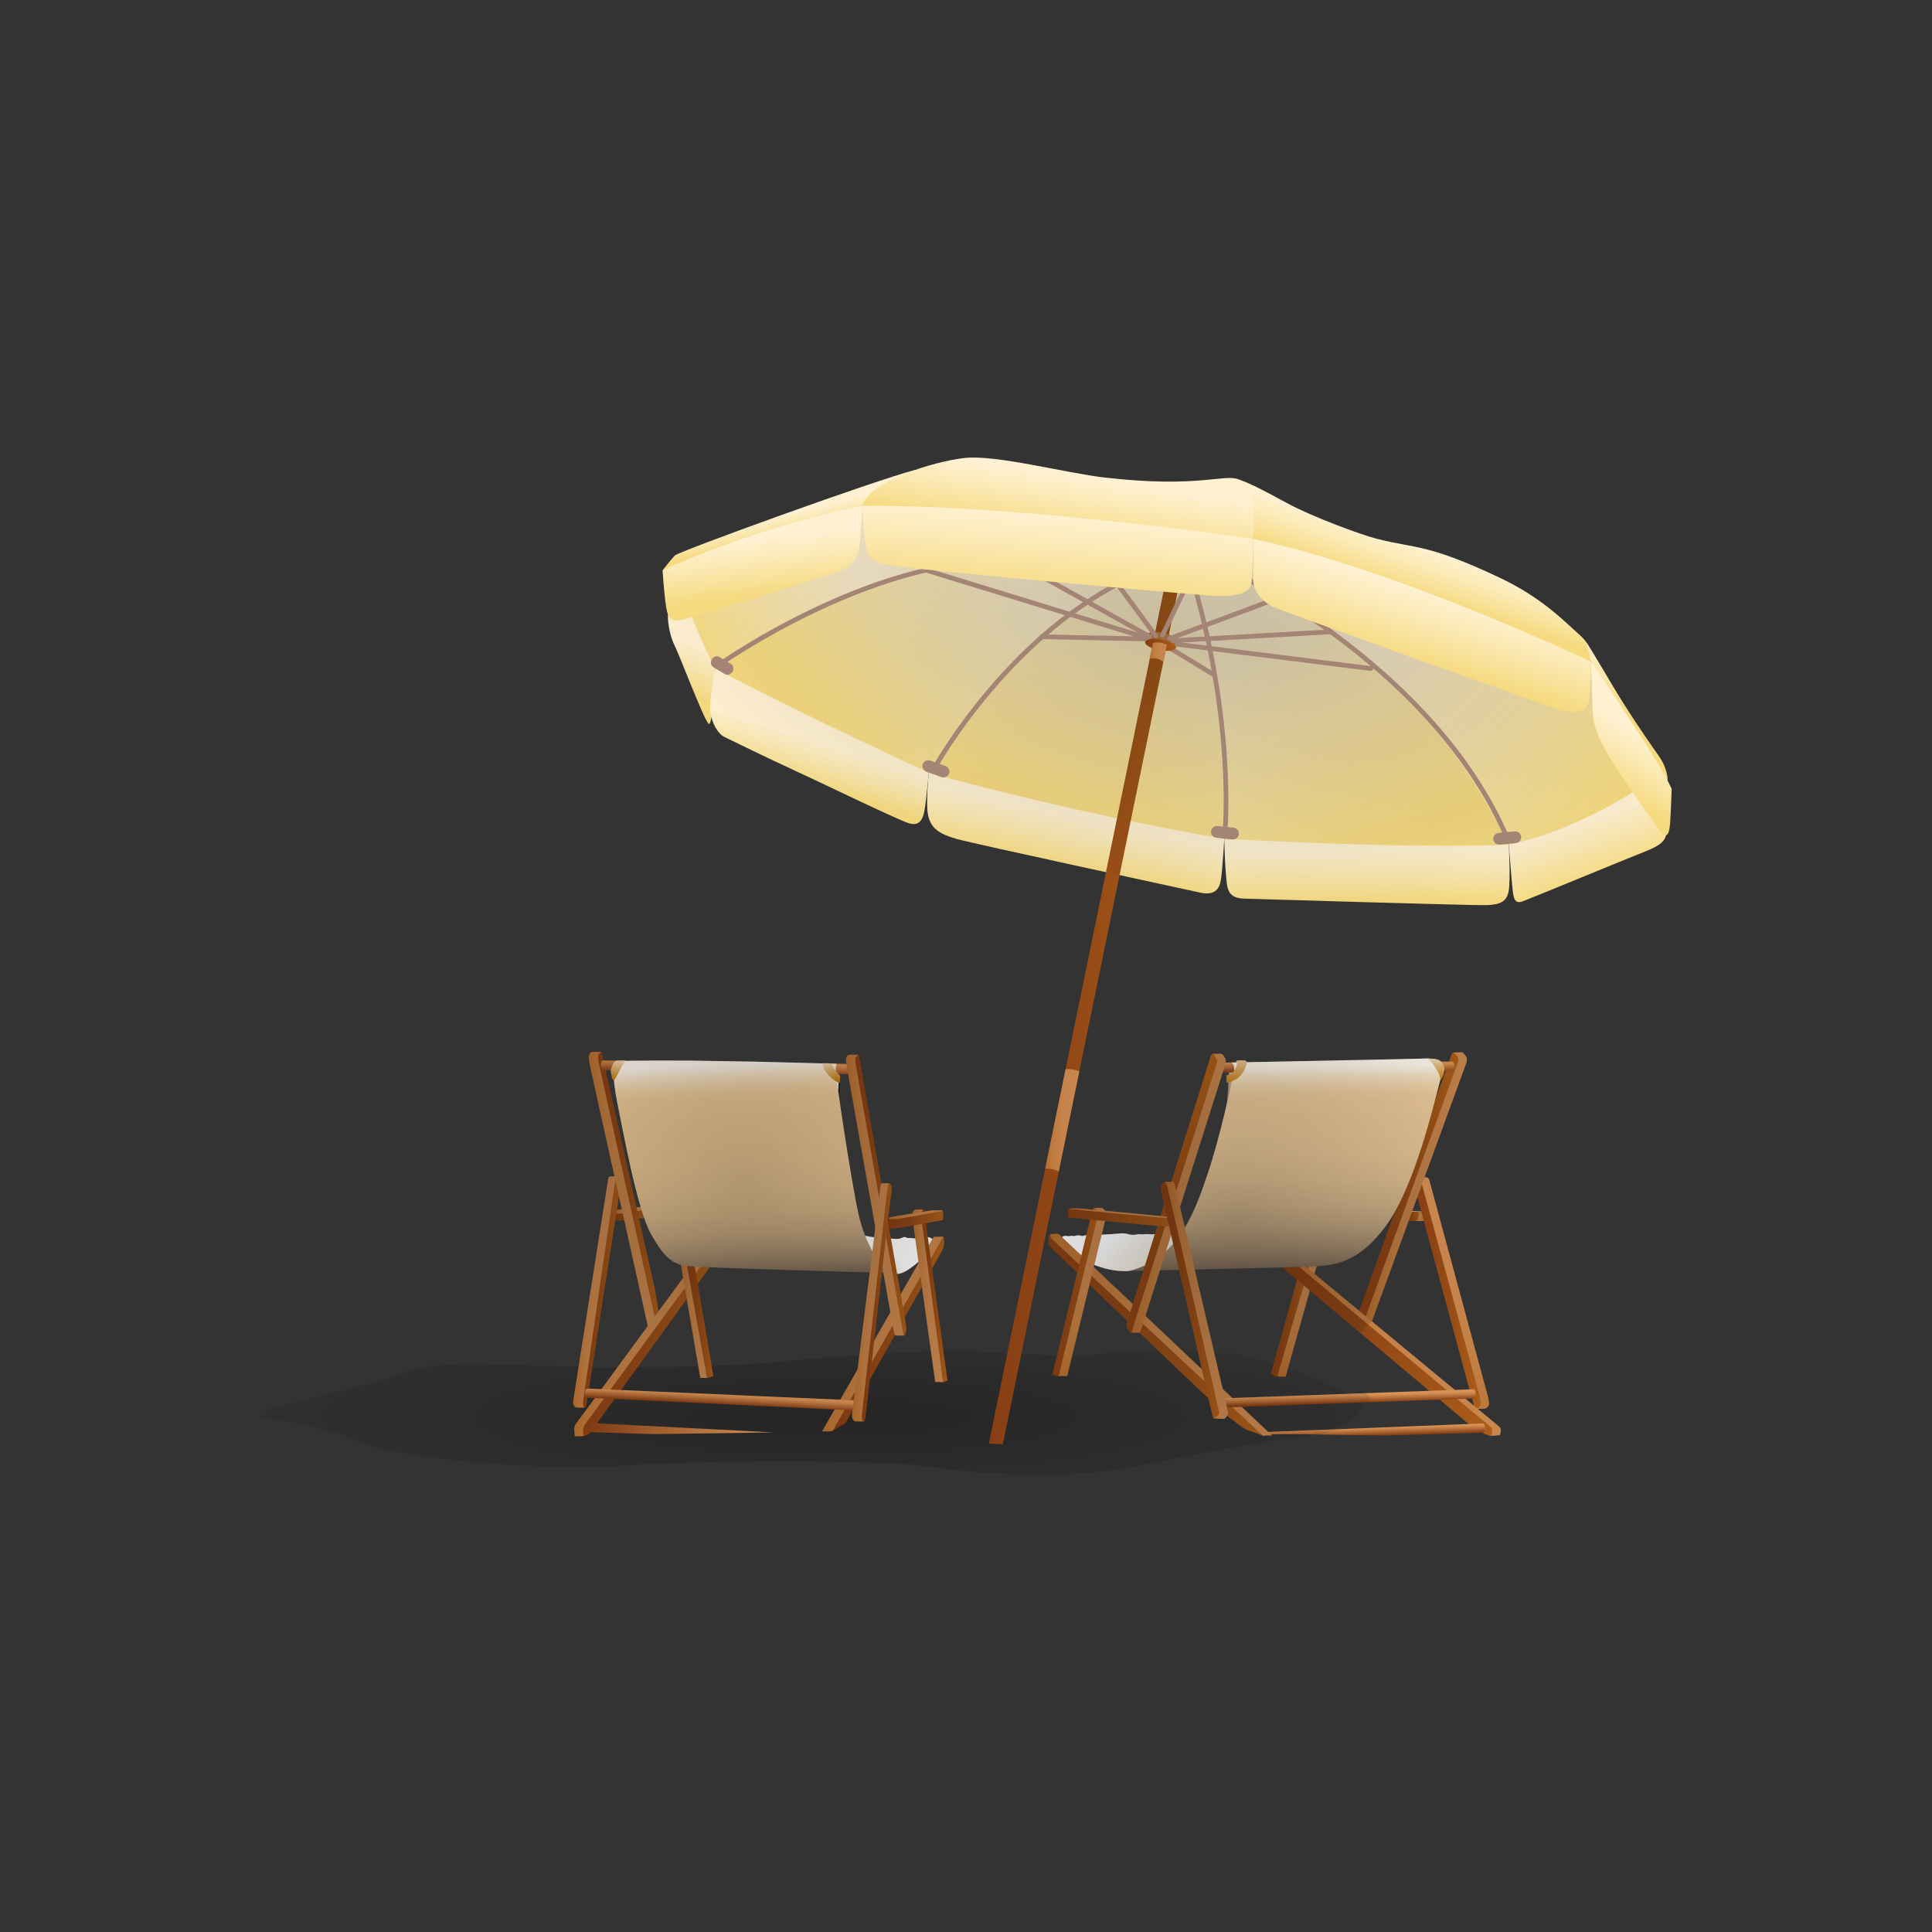 <?xml version="1.0" encoding="utf-8"?>
<!-- Generator: Adobe Illustrator 16.0.0, SVG Export Plug-In . SVG Version: 6.00 Build 0)  -->
<!DOCTYPE svg PUBLIC "-//W3C//DTD SVG 1.1//EN" "http://www.w3.org/Graphics/SVG/1.1/DTD/svg11.dtd">
<svg version="1.1" id="Layer_1" xmlns="http://www.w3.org/2000/svg" xmlns:xlink="http://www.w3.org/1999/xlink" x="0px" y="0px"
	 width="350px" height="350px" viewBox="0 0 350 350" enable-background="new 0 0 350 350" xml:space="preserve">
<rect x="0" y="0" width="350" height="350" fill="#333333" stroke="none"/>
<g>
	<g>
		
			<radialGradient id="SVGID_1_" cx="150.326" cy="256.747" r="134.613" gradientTransform="matrix(1 9.644690e-005 -1.488185e-005 0.154 0.004 217.116)" gradientUnits="userSpaceOnUse">
			<stop  offset="0" style="stop-color:#000000"/>
			<stop  offset="0.859" style="stop-color:#000000;stop-opacity:0.141"/>
			<stop  offset="1" style="stop-color:#000000;stop-opacity:0"/>
		</radialGradient>
		<path opacity="0.28" fill="url(#SVGID_1_)" d="M71.574,249.465c-0.527,0.083-16.006,4.136-20.058,5.098
			c-4.52,1.073-5.084,2.415-3.672,2.415c1.413,0,13.278,1.878,17.232,4.293c3.955,2.416,31.923,5.366,46.896,4.294
			c14.973-1.073,48.59-1.157,57.348,0.227c8.757,1.384,25.142,2.104,35.595,0s23.166-4.521,31.075-5.593
			c7.91-1.074,11.582-4.563,10.453-6.172c-1.13-1.609-17.515-8.586-23.73-8.855c-6.214-0.267-16.103-1.072-22.601,0
			c-6.497,1.074-23.676-0.548-27.517-0.541c-3.841,0.005-25.593,1.347-32.374,2.152c-6.78,0.804-26.555,1.072-36.725,0.804
			c-10.17-0.268-21.753-0.804-25.99,0C73.27,248.393,71.574,249.465,71.574,249.465z"/>
		<linearGradient id="SVGID_2_" gradientUnits="userSpaceOnUse" x1="290.352" y1="148.522" x2="254.063" y2="113.062">
			<stop  offset="0" style="stop-color:#F6DA80"/>
			<stop  offset="0.562" style="stop-color:#FBE8B0"/>
			<stop  offset="1" style="stop-color:#FFF1D1"/>
		</linearGradient>
		<path fill="url(#SVGID_2_)" d="M273.333,152.984l5.252,2.846l13.993-4.909l5.78-8.133c0,0-7.113-20.439-8.619-21.671
			c-1.505-1.232-7.909-5.947-8.213-5.947c-0.305,0-44.819-18.252-45.73-18.252c-0.912,0-15.312-2.637-15.312-2.637l-4.36,8.518"/>
		<linearGradient id="SVGID_3_" gradientUnits="userSpaceOnUse" x1="248.112" y1="153.809" x2="230.19" y2="109.802">
			<stop  offset="0" style="stop-color:#F6DA80"/>
			<stop  offset="0.562" style="stop-color:#FBE8B0"/>
			<stop  offset="1" style="stop-color:#FFF1D1"/>
		</linearGradient>
		<path fill="url(#SVGID_3_)" d="M273.333,152.984l-24.153,4.57l-27.374-5.588l-7.259-41.867l1.577-7.3
			C216.124,102.799,250.6,107.973,273.333,152.984z"/>
		<linearGradient id="SVGID_4_" gradientUnits="userSpaceOnUse" x1="192.057" y1="147.281" x2="206.29" y2="105.021">
			<stop  offset="0" style="stop-color:#F6DA80"/>
			<stop  offset="0.562" style="stop-color:#FBE8B0"/>
			<stop  offset="1" style="stop-color:#FFF1D1"/>
		</linearGradient>
		<path fill="url(#SVGID_4_)" d="M221.803,152.383c0,0,0.304-30.455-5.679-47.168l-11.052-0.392l-10.193,0.96l-21.445,15.977
			l-7.594,9.938l2.421,8.293l7.303,6.409L221.803,152.383z"/>
		<linearGradient id="SVGID_5_" gradientUnits="userSpaceOnUse" x1="193.148" y1="157.199" x2="195.056" y2="148.102">
			<stop  offset="0" style="stop-color:#F6DA80"/>
			<stop  offset="0.562" style="stop-color:#FBE8B0"/>
			<stop  offset="1" style="stop-color:#FFF1D1"/>
		</linearGradient>
		<path fill="url(#SVGID_5_)" d="M221.795,151.966c0,0-0.338,5.626-0.618,7.426c-0.281,1.8-1.239,2.87-3.77,2.307
			c-2.531-0.563-41.013-8.833-44.164-9.733c-3.15-0.9-4.524-1.946-5.063-4.051c-0.538-2.104,0.081-7.925,0.081-7.925
			S193.485,147.126,221.795,151.966z"/>
		<linearGradient id="SVGID_6_" gradientUnits="userSpaceOnUse" x1="148.227" y1="130.042" x2="180.413" y2="99.197">
			<stop  offset="0" style="stop-color:#F6DA80"/>
			<stop  offset="0.562" style="stop-color:#FBE8B0"/>
			<stop  offset="1" style="stop-color:#FFF1D1"/>
		</linearGradient>
		<path fill="url(#SVGID_6_)" d="M168.261,139.991c0,0,14.719-25.735,36.812-35.167l-6.49-3.343l-30.321-1.679
			c0,0-35.995,16.475-36.299,16.581c-0.305,0.106-2.365,4.735-2.365,4.735s5.813,10.885,6.218,10.986
			C136.221,132.204,168.261,139.991,168.261,139.991z"/>
		<linearGradient id="SVGID_7_" gradientUnits="userSpaceOnUse" x1="124.777" y1="117.967" x2="154.592" y2="100.983">
			<stop  offset="0" style="stop-color:#F6DA80"/>
			<stop  offset="0.562" style="stop-color:#FBE8B0"/>
			<stop  offset="1" style="stop-color:#FFF1D1"/>
		</linearGradient>
		<path fill="url(#SVGID_7_)" d="M129.597,121.117c0,0,22.949-18.128,50.226-19.086c0,0-15.413-12.82-16.021-12.718
			c-0.608,0.101-16.224,3.245-16.224,3.245L124.154,102.9l-0.913,12.371L129.597,121.117z"/>
		<g>
			<linearGradient id="SVGID_8_" gradientUnits="userSpaceOnUse" x1="234.926" y1="249.404" x2="234.926" y2="227.467">
				<stop  offset="0" style="stop-color:#B56C2C"/>
				<stop  offset="0.093" style="stop-color:#BA7335"/>
				<stop  offset="0.306" style="stop-color:#C17E43"/>
				<stop  offset="0.566" style="stop-color:#C6844B"/>
				<stop  offset="1" style="stop-color:#C7864E"/>
			</linearGradient>
			<path fill="url(#SVGID_8_)" d="M232.902,249.404c0,0-0.885,0.01-1.488-0.082l-0.211-0.737l5.745-21.118l1.7,1.467
				L232.902,249.404z"/>
			<linearGradient id="SVGID_9_" gradientUnits="userSpaceOnUse" x1="230.178" y1="238.73" x2="237.448" y2="238.73">
				<stop  offset="0" style="stop-color:#873E14"/>
				<stop  offset="0.357" style="stop-color:#904615"/>
				<stop  offset="0.936" style="stop-color:#A85B19"/>
				<stop  offset="1" style="stop-color:#AB5E19"/>
			</linearGradient>
			<path fill="url(#SVGID_9_)" d="M230.178,248.999l5.826-20.862l1.444,0.378l-6.034,20.808c0,0-0.483,0.016-0.704-0.15
				C230.49,249.006,230.178,248.999,230.178,248.999z"/>
			<linearGradient id="SVGID_10_" gradientUnits="userSpaceOnUse" x1="255.394" y1="219.576" x2="257.992" y2="219.576">
				<stop  offset="0" style="stop-color:#E6B36F"/>
				<stop  offset="0.055" style="stop-color:#EAB874"/>
				<stop  offset="0.262" style="stop-color:#F6C582"/>
				<stop  offset="0.521" style="stop-color:#FDCD8A"/>
				<stop  offset="1" style="stop-color:#FFCF8C"/>
			</linearGradient>
			<polygon fill="url(#SVGID_10_)" points="255.616,219.368 257.992,219.507 255.394,219.785 			"/>
			<linearGradient id="SVGID_11_" gradientUnits="userSpaceOnUse" x1="256.356" y1="220.353" x2="258.143" y2="220.353">
				<stop  offset="0" style="stop-color:#C7864E"/>
				<stop  offset="0.434" style="stop-color:#C6844B"/>
				<stop  offset="0.694" style="stop-color:#C17E43"/>
				<stop  offset="0.907" style="stop-color:#BA7335"/>
				<stop  offset="1" style="stop-color:#B56C2C"/>
			</linearGradient>
			<path fill="url(#SVGID_11_)" d="M258.143,221.197c-0.029,0.007-1.787-0.002-1.787-0.002l0.188-1.252l0.18-0.437h1.27
				L258.143,221.197z"/>
			<linearGradient id="SVGID_12_" gradientUnits="userSpaceOnUse" x1="254.899" y1="220.352" x2="257.031" y2="220.352">
				<stop  offset="0" style="stop-color:#873E14"/>
				<stop  offset="0.357" style="stop-color:#904615"/>
				<stop  offset="0.936" style="stop-color:#A85B19"/>
				<stop  offset="1" style="stop-color:#AB5E19"/>
			</linearGradient>
			<path fill="url(#SVGID_12_)" d="M255.237,219.552c0,0,1.246-0.045,1.485-0.045c0.241,0,0.34,0.173,0.301,0.519
				c-0.037,0.345-0.089,0.684-0.128,0.855c-0.037,0.173-0.178,0.313-0.6,0.315c-0.451,0.004-1.396-0.037-1.396-0.037
				L255.237,219.552z"/>
			<linearGradient id="SVGID_13_" gradientUnits="userSpaceOnUse" x1="270.997" y1="262.995" x2="258.202" y2="216.507">
				<stop  offset="0" style="stop-color:#B56C2C"/>
				<stop  offset="0.093" style="stop-color:#BA7335"/>
				<stop  offset="0.306" style="stop-color:#C17E43"/>
				<stop  offset="0.566" style="stop-color:#C6844B"/>
				<stop  offset="1" style="stop-color:#C7864E"/>
			</linearGradient>
			<path fill="url(#SVGID_13_)" d="M257.562,213.27c0,0,0.505,0,0.758,0s0.533,0.146,0.661,0.671
				c0.127,0.522,10.479,38.662,10.619,39.224c0.142,0.563,0.253,1.377,0,1.615c-0.253,0.239-0.393,0.447-0.814,0.441
				c-0.421-0.005-1.414,0-1.414,0l-10.34-41.28L257.562,213.27z"/>
			<linearGradient id="SVGID_14_" gradientUnits="userSpaceOnUse" x1="256.534" y1="234.58" x2="268.25" y2="234.58">
				<stop  offset="0" style="stop-color:#873E14"/>
				<stop  offset="0.357" style="stop-color:#904615"/>
				<stop  offset="0.936" style="stop-color:#A85B19"/>
				<stop  offset="1" style="stop-color:#AB5E19"/>
			</linearGradient>
			<path fill="url(#SVGID_14_)" d="M257.432,213.94c0,0,10.586,38.872,10.721,39.389c0.135,0.515,0.125,1.084,0,1.312
				c-0.124,0.228-0.548,0.569-0.661,0.579c-0.114,0.011-0.363-0.23-0.363-0.23l-1.282-4.571l-9.312-34.402L257.432,213.94z"/>
			<linearGradient id="SVGID_15_" gradientUnits="userSpaceOnUse" x1="246.775" y1="215.133" x2="265.737" y2="215.133">
				<stop  offset="0" style="stop-color:#B56C2C"/>
				<stop  offset="0.093" style="stop-color:#BA7335"/>
				<stop  offset="0.306" style="stop-color:#C17E43"/>
				<stop  offset="0.566" style="stop-color:#C6844B"/>
				<stop  offset="1" style="stop-color:#C7864E"/>
			</linearGradient>
			<path fill="url(#SVGID_15_)" d="M248.436,239.648c0,0,17.021-46.553,17.168-46.983c0.148-0.433,0.191-0.907,0.036-1.183
				c-0.156-0.277-0.461-0.627-0.574-0.747c-0.112-0.12-0.198-0.125-0.481-0.112c-0.205,0.006-1.333,0.055-1.333,0.055
				l-16.476,47.788L248.436,239.648z"/>
			<linearGradient id="SVGID_16_" gradientUnits="userSpaceOnUse" x1="246.064" y1="214.777" x2="264.188" y2="214.777">
				<stop  offset="0" style="stop-color:#873E14"/>
				<stop  offset="0.357" style="stop-color:#904615"/>
				<stop  offset="0.936" style="stop-color:#A85B19"/>
				<stop  offset="1" style="stop-color:#AB5E19"/>
			</linearGradient>
			<path fill="url(#SVGID_16_)" d="M247.282,238.877c0,0,16.648-45.99,16.784-46.339c0.136-0.35,0.165-0.757,0.048-0.97
				c-0.115-0.214-0.394-0.523-0.618-0.746c-0.225-0.224-0.381-0.185-0.478,0.087l-16.955,46.98L247.282,238.877z"/>
			<linearGradient id="SVGID_17_" gradientUnits="userSpaceOnUse" x1="233.323" y1="244.31" x2="271.878" y2="244.31">
				<stop  offset="0" style="stop-color:#B56C2C"/>
				<stop  offset="0.093" style="stop-color:#BA7335"/>
				<stop  offset="0.306" style="stop-color:#C17E43"/>
				<stop  offset="0.566" style="stop-color:#C6844B"/>
				<stop  offset="1" style="stop-color:#C7864E"/>
			</linearGradient>
			<path fill="url(#SVGID_17_)" d="M236.029,229.031l35.28,29.17c0.347,0.279,0.596,0.5,0.566,0.912
				c-0.028,0.413-0.048,0.618-0.153,0.918c0,0-0.163-0.041-0.479,0c-0.317,0.043-0.518,0.053-0.777,0.071
				c-0.26,0.02-0.731-0.073-0.731-0.073l-0.007-0.724l-36.404-30.791L236.029,229.031z"/>
			<linearGradient id="SVGID_18_" gradientUnits="userSpaceOnUse" x1="231.961" y1="244.531" x2="270.315" y2="244.531">
				<stop  offset="0" style="stop-color:#873E14"/>
				<stop  offset="0.357" style="stop-color:#904615"/>
				<stop  offset="0.936" style="stop-color:#A85B19"/>
				<stop  offset="1" style="stop-color:#AB5E19"/>
			</linearGradient>
			<path fill="url(#SVGID_18_)" d="M231.961,229.318l35.037,29.441c0,0,2.301,1.233,2.736,1.27c0.435,0.035,0.536-0.327,0.566-0.627
				c0.032-0.298,0.032-0.651-0.22-0.871c-0.251-0.221-35.302-29.5-35.302-29.5L231.961,229.318z"/>
			<linearGradient id="SVGID_19_" gradientUnits="userSpaceOnUse" x1="222.062" y1="197.167" x2="225.215" y2="197.167">
				<stop  offset="0" style="stop-color:#786654"/>
				<stop  offset="0.05" style="stop-color:#8A7763"/>
				<stop  offset="0.153" style="stop-color:#A9957C"/>
				<stop  offset="0.265" style="stop-color:#C3AD90"/>
				<stop  offset="0.389" style="stop-color:#D7C0A0"/>
				<stop  offset="0.529" style="stop-color:#E5CDAB"/>
				<stop  offset="0.702" style="stop-color:#EED5B2"/>
				<stop  offset="1" style="stop-color:#F0D7B4"/>
			</linearGradient>
			<path fill="url(#SVGID_19_)" d="M222.613,193.55c0,0-0.078,5.288-0.551,7.234c0,0,2.809-3.008,2.887-3.088
				c0.078-0.078,0.223-3.405,0.265-3.477C225.257,194.148,222.613,193.55,222.613,193.55z"/>
			<linearGradient id="SVGID_20_" gradientUnits="userSpaceOnUse" x1="213.707" y1="239.852" x2="203.825" y2="223.455">
				<stop  offset="0" style="stop-color:#D4BD94"/>
				<stop  offset="0.1" style="stop-color:#D9C4A0"/>
				<stop  offset="0.713" style="stop-color:#F4EEE4"/>
				<stop  offset="1" style="stop-color:#FFFFFF"/>
			</linearGradient>
			<path fill="url(#SVGID_20_)" d="M204.476,230.254c0,0-4.662,0.533-9.716-2.979c0,0-2.49-2.489-2.462-2.855
				c0.027-0.364,0.351-0.57,0.834-0.527c0.483,0.044,0.396,0.078,0.79-0.005c0.396-0.081,0.491,0.125,0.838,0
				c0.348-0.126,0.806-0.133,1.037-0.02c0.233,0.112,0.604-0.05,0.804-0.08c0.202-0.03,3.074-0.105,4.566-0.197
				c1.493-0.092,2.183-0.303,3.309,0c1.126,0.302,1.522-0.084,2.092,0c0.572,0.083,1.234-0.084,1.649,0
				c0.415,0.083,7.361-0.082,7.361-0.082l2.01,2.625C217.588,226.134,211.999,229.238,204.476,230.254z"/>
			<linearGradient id="SVGID_21_" gradientUnits="userSpaceOnUse" x1="242.157" y1="194.296" x2="242.157" y2="192.31">
				<stop  offset="0" style="stop-color:#873E14"/>
				<stop  offset="0.54" style="stop-color:#BF7740"/>
				<stop  offset="0.835" style="stop-color:#D99255"/>
			</linearGradient>
			<path fill="url(#SVGID_21_)" d="M263.496,193.146c0-0.461-0.22-0.835-0.491-0.835l-42.153,0.183l-0.033,1.803l42.187-0.318
				C263.276,193.978,263.496,193.605,263.496,193.146z"/>
			<linearGradient id="SVGID_22_" gradientUnits="userSpaceOnUse" x1="249.054" y1="260.028" x2="249.005" y2="258.397">
				<stop  offset="0" style="stop-color:#873E14"/>
				<stop  offset="0.54" style="stop-color:#BF7740"/>
				<stop  offset="0.835" style="stop-color:#D99255"/>
			</linearGradient>
			<path fill="url(#SVGID_22_)" d="M269.06,258.702c0-0.46-0.22-0.832-0.491-0.832l-39.578,1.572l0.386,0.396
				c0,0,4.719-0.089,11.872,0.076c7.641,0.177,11.365,0.096,11.365,0.096l15.955-0.474
				C268.84,259.537,269.06,259.164,269.06,258.702z"/>
			<linearGradient id="SVGID_23_" gradientUnits="userSpaceOnUse" x1="232.983" y1="230.245" x2="232.753" y2="192.165">
				<stop  offset="0" style="stop-color:#786654"/>
				<stop  offset="0.041" style="stop-color:#8A765F"/>
				<stop  offset="0.124" style="stop-color:#A99072"/>
				<stop  offset="0.215" style="stop-color:#C3A781"/>
				<stop  offset="0.315" style="stop-color:#D7B88D"/>
				<stop  offset="0.429" style="stop-color:#E5C496"/>
				<stop  offset="0.569" style="stop-color:#EECB9B"/>
				<stop  offset="0.811" style="stop-color:#F0CD9C"/>
				<stop  offset="0.844" style="stop-color:#F1CFA1"/>
				<stop  offset="0.882" style="stop-color:#F3D7AE"/>
				<stop  offset="0.921" style="stop-color:#F7E2C4"/>
				<stop  offset="0.962" style="stop-color:#FDF3E3"/>
				<stop  offset="0.973" style="stop-color:#FFF8ED"/>
			</linearGradient>
			<path fill="url(#SVGID_23_)" d="M204.476,230.254c0,0,31.171-0.657,34.238-0.876c3.066-0.219,7.492-0.655,12.347-7.289
				c5.224-7.138,8.604-21.691,9.845-26.364l0.366-1.826c0,0-0.598-1.847-1.466-2.011c-0.869-0.162-1.466-0.162-2.499-0.107
				c-1.032,0.053-34.274,0.705-34.274,0.705s0.87,0.163,0.435,2.119c-0.435,1.954-2.443,11.353-4.563,17.653
				C216.786,218.559,213.8,228.063,204.476,230.254z"/>
			<linearGradient id="SVGID_24_" gradientUnits="userSpaceOnUse" x1="189.931" y1="241.851" x2="228.8" y2="241.851">
				<stop  offset="0" style="stop-color:#873E14"/>
				<stop  offset="0.357" style="stop-color:#904615"/>
				<stop  offset="0.936" style="stop-color:#A85B19"/>
				<stop  offset="1" style="stop-color:#AB5E19"/>
			</linearGradient>
			<path fill="url(#SVGID_24_)" d="M228.8,260.11c0,0-0.661-0.331-2.313-0.859c-1.652-0.529-2.775-1.851-3.635-2.313
				s-32.047-30.532-32.047-30.532s-0.492-0.507-0.674-0.675c-0.184-0.169-0.211-0.479-0.197-0.717
				c0.014-0.268,0.084-0.844,0.099-1.098c0.013-0.253,0.169-0.465,0.435-0.211C190.734,223.958,228.8,260.11,228.8,260.11z"/>
			<linearGradient id="SVGID_25_" gradientUnits="userSpaceOnUse" x1="190.232" y1="241.81" x2="230.497" y2="241.81">
				<stop  offset="0" style="stop-color:#B56C2C"/>
				<stop  offset="0.093" style="stop-color:#BA7335"/>
				<stop  offset="0.306" style="stop-color:#C17E43"/>
				<stop  offset="0.566" style="stop-color:#C6844B"/>
				<stop  offset="1" style="stop-color:#C7864E"/>
			</linearGradient>
			<path fill="url(#SVGID_25_)" d="M190.232,223.593c0,0,0.905-0.079,1.193-0.084c0.333-0.007,0.49,0.144,0.62,0.272
				c0.167,0.168,0.279,0.274,0.279,0.274l38.172,36.055c-0.746-0.146-1.697,0-1.697,0l-38.433-35.837L190.232,223.593z"/>
			<linearGradient id="SVGID_26_" gradientUnits="userSpaceOnUse" x1="196.091" y1="249.322" x2="196.091" y2="218.84">
				<stop  offset="0" style="stop-color:#B56C2C"/>
				<stop  offset="0.093" style="stop-color:#BA7335"/>
				<stop  offset="0.306" style="stop-color:#C17E43"/>
				<stop  offset="0.566" style="stop-color:#C6844B"/>
				<stop  offset="1" style="stop-color:#C7864E"/>
			</linearGradient>
			<path fill="url(#SVGID_26_)" d="M191.759,249.322c0,0,1.218-0.102,1.563,0l7.054-28.893c0,0,0.144-0.537-0.07-0.907
				c-0.115-0.195-0.263-0.398-0.347-0.476c-0.085-0.076-0.215-0.207-0.4-0.207c-0.184,0-1.345,0-1.345,0L191.759,249.322z"/>
			<linearGradient id="SVGID_27_" gradientUnits="userSpaceOnUse" x1="190.636" y1="234.082" x2="198.885" y2="234.082">
				<stop  offset="0" style="stop-color:#873E14"/>
				<stop  offset="0.357" style="stop-color:#904615"/>
				<stop  offset="0.936" style="stop-color:#A85B19"/>
				<stop  offset="1" style="stop-color:#AB5E19"/>
			</linearGradient>
			<path fill="url(#SVGID_27_)" d="M191.759,249.322c0,0,6.339-25.832,6.653-27.096c0.106-0.429,0.257-1.121,0.42-1.867
				c0,0,0.149-0.709-0.054-0.973c-0.202-0.263-0.457-0.607-0.617-0.537c-0.163,0.072-0.234,0.213-0.336,0.679
				c-0.101,0.467-7.189,29.553-7.189,29.553s0.217,0,0.572,0.114C191.537,249.301,191.759,249.322,191.759,249.322z"/>
			<linearGradient id="SVGID_28_" gradientUnits="userSpaceOnUse" x1="204.795" y1="216.17" x2="222.062" y2="216.17">
				<stop  offset="0" style="stop-color:#B56C2C"/>
				<stop  offset="0.093" style="stop-color:#BA7335"/>
				<stop  offset="0.306" style="stop-color:#C17E43"/>
				<stop  offset="0.566" style="stop-color:#C6844B"/>
				<stop  offset="1" style="stop-color:#C7864E"/>
			</linearGradient>
			<path fill="url(#SVGID_28_)" d="M219.699,190.899c0,0,1.167,0,1.388,0s0.301,0.015,0.442,0.195
				c0.141,0.182,0.321,0.432,0.442,0.652c0.12,0.222,0.14,0.604-0.061,1.277c-0.201,0.673-15.117,47.617-15.117,47.617
				c-0.084,0.243-0.227,0.603-0.274,0.685c-0.047,0.081-0.054,0.114-0.631,0.114s-1.094-0.027-1.094-0.027l0.033-0.617
				L219.699,190.899z"/>
			<linearGradient id="SVGID_29_" gradientUnits="userSpaceOnUse" x1="260.054" y1="195.919" x2="260.054" y2="191.976">
				<stop  offset="0" style="stop-color:#C47800"/>
				<stop  offset="0.271" style="stop-color:#CF902D"/>
				<stop  offset="0.882" style="stop-color:#EBCB9E"/>
				<stop  offset="1" style="stop-color:#F0D7B4"/>
			</linearGradient>
			<path fill="url(#SVGID_29_)" d="M258.448,191.747c0,0,0.603,0.228,1.05,0.883c0.445,0.656,1.634,2.23,1.407,3.095
				c0,0,0.12,0.029,0.366-0.521c0.247-0.552,0.536-1.234,0.301-2.022c-0.237-0.787-0.761-1.172-1.34-1.286
				C259.655,191.78,258.448,191.747,258.448,191.747z"/>
			<linearGradient id="SVGID_30_" gradientUnits="userSpaceOnUse" x1="223.331" y1="197.254" x2="224.589" y2="190.872">
				<stop  offset="0" style="stop-color:#C47800"/>
				<stop  offset="0.271" style="stop-color:#CF902D"/>
				<stop  offset="0.882" style="stop-color:#EBCB9E"/>
				<stop  offset="1" style="stop-color:#F0D7B4"/>
			</linearGradient>
			<path fill="url(#SVGID_30_)" d="M222.218,194.704c0,0,0.404,0.23,0.868-0.158c0.461-0.387,0.97-1.382,1.023-1.732
				c0.054-0.35-0.156-0.346-0.156-0.346s-0.09-0.258,0.165-0.336c0.254-0.079,1.252-0.054,1.487,0
				c0.236,0.052,0.315,0.394,0.158,0.919c-0.158,0.524-0.763,1.916-1.971,2.546c-1.206,0.63-1.575,0.524-1.575,0.524
				S222.14,195.387,222.218,194.704z"/>
			<linearGradient id="SVGID_31_" gradientUnits="userSpaceOnUse" x1="244.461" y1="254.148" x2="244.413" y2="252.487">
				<stop  offset="0" style="stop-color:#873E14"/>
				<stop  offset="0.54" style="stop-color:#BF7740"/>
				<stop  offset="0.835" style="stop-color:#D99255"/>
			</linearGradient>
			<path fill="url(#SVGID_31_)" d="M267.371,252.5c0-0.46-0.219-0.832-0.489-0.832l-45.354,1.656v1.665l45.354-1.654
				C267.152,253.335,267.371,252.961,267.371,252.5z"/>
			<linearGradient id="SVGID_32_" gradientUnits="userSpaceOnUse" x1="200.328" y1="248.732" x2="219.842" y2="195.352">
				<stop  offset="0" style="stop-color:#873E14"/>
				<stop  offset="0.357" style="stop-color:#904615"/>
				<stop  offset="0.936" style="stop-color:#A85B19"/>
				<stop  offset="1" style="stop-color:#AB5E19"/>
			</linearGradient>
			<path fill="url(#SVGID_32_)" d="M205.619,239.313c0,0,14.673-46.246,14.758-46.518c0.086-0.271,0.187-0.585,0.071-0.827
				c-0.114-0.243-0.482-0.797-0.6-0.957c-0.157-0.214-0.379-0.167-0.584,0.557l-14.747,46.906c0,0-0.073,0.156-0.237,0.656
				c-0.165,0.502-0.255,0.966-0.146,1.257c0.109,0.292,0.384,0.729,0.474,0.894c0.092,0.163,0.347,0.263,0.502-0.237
				C205.264,240.541,205.619,239.313,205.619,239.313z"/>
			<g>
				<linearGradient id="SVGID_33_" gradientUnits="userSpaceOnUse" x1="193.623" y1="219.963" x2="211.682" y2="219.963">
					<stop  offset="0" style="stop-color:#B56C2C"/>
					<stop  offset="0.093" style="stop-color:#BA7335"/>
					<stop  offset="0.306" style="stop-color:#C17E43"/>
					<stop  offset="0.566" style="stop-color:#C6844B"/>
					<stop  offset="1" style="stop-color:#C7864E"/>
				</linearGradient>
				<path fill="url(#SVGID_33_)" d="M193.623,219.033c0,0,0.027-0.125,0.618-0.125s0.742,0,1.113,0
					c0.372,0,15.929,1.483,15.929,1.483s0.398,0.056,0.398,0.221s-0.563,0.404-0.563,0.404L193.623,219.033z"/>
				<linearGradient id="SVGID_34_" gradientUnits="userSpaceOnUse" x1="193.485" y1="220.627" x2="211.682" y2="220.627">
					<stop  offset="0" style="stop-color:#873E14"/>
					<stop  offset="0.357" style="stop-color:#904615"/>
					<stop  offset="0.936" style="stop-color:#A85B19"/>
					<stop  offset="1" style="stop-color:#AB5E19"/>
				</linearGradient>
				<path fill="url(#SVGID_34_)" d="M194.007,220.612l16.795,1.594c0,0,0.646,0.083,0.88-0.096v-1.498c0,0-0.233,0.067-1.168,0
					c-0.935-0.069-16.465-1.554-16.754-1.58c-0.289-0.028-0.274,0.082-0.274,0.273c0,0.193,0,0.812,0,0.99
					C193.485,220.474,193.544,220.567,194.007,220.612z"/>
			</g>
			<linearGradient id="SVGID_35_" gradientUnits="userSpaceOnUse" x1="211.006" y1="235.568" x2="222.474" y2="235.568">
				<stop  offset="0" style="stop-color:#B56C2C"/>
				<stop  offset="0.093" style="stop-color:#BA7335"/>
				<stop  offset="0.306" style="stop-color:#C17E43"/>
				<stop  offset="0.566" style="stop-color:#C6844B"/>
				<stop  offset="1" style="stop-color:#C7864E"/>
			</linearGradient>
			<path fill="url(#SVGID_35_)" d="M211.006,214.098c0,0,1.107-0.006,1.371-0.006c0.265,0,0.381,0.2,0.494,0.674
				c0.112,0.474,9.505,40.589,9.505,40.589c0.057,0.306,0.112,0.599,0.094,0.806c-0.019,0.206-0.312,0.565-0.462,0.716
				s-0.217,0.169-0.565,0.169s-1.582-0.1-1.582-0.1L211.006,214.098z"/>
			<linearGradient id="SVGID_36_" gradientUnits="userSpaceOnUse" x1="210.265" y1="235.522" x2="220.892" y2="235.522">
				<stop  offset="0" style="stop-color:#873E14"/>
				<stop  offset="0.357" style="stop-color:#904615"/>
				<stop  offset="0.936" style="stop-color:#A85B19"/>
				<stop  offset="1" style="stop-color:#AB5E19"/>
			</linearGradient>
			<path fill="url(#SVGID_36_)" d="M210.588,216.894c0,0,8.676,37.959,8.842,38.656c0.165,0.698,0.265,1.396,0.431,1.396
				c0.167,0,1.031-0.664,1.031-0.93c0-0.267-9.327-40.697-9.387-40.977c-0.061-0.28-0.347-0.98-0.534-0.94
				c-0.186,0.04-0.578,0.554-0.645,0.706c-0.068,0.153-0.095,0.428,0,0.887C210.419,216.151,210.588,216.894,210.588,216.894z"/>
		</g>
		<g>
			<linearGradient id="SVGID_37_" gradientUnits="userSpaceOnUse" x1="153.196" y1="235.34" x2="160.531" y2="226.306">
				<stop  offset="0" style="stop-color:#D4BD94"/>
				<stop  offset="0.1" style="stop-color:#D9C4A0"/>
				<stop  offset="0.713" style="stop-color:#F4EEE4"/>
				<stop  offset="1" style="stop-color:#FFFFFF"/>
			</linearGradient>
			<path fill="url(#SVGID_37_)" d="M161.571,230.434c0,0,0.786,0.955,2.781-0.309c1.995-1.266,2.894-2.418,2.894-2.418l1.799-3.202
				c0,0-0.674-0.422-0.984-0.394c-0.309,0.027-1.742,0.31-2.275,0.253c-0.534-0.056-0.955-0.14-1.18-0.084
				c-0.225,0.056-0.534-0.256-0.898-0.17c-0.365,0.086-0.618,0.423-1.742,0.311c-1.125-0.112-3.203-0.202-3.962-0.325
				c-0.758-0.124-3.119-0.505-3.119-0.505l-0.45,3.594c0,0,0.703,1.872,0.815,1.872S161.571,230.434,161.571,230.434z"/>
			<linearGradient id="SVGID_38_" gradientUnits="userSpaceOnUse" x1="150.845" y1="241.638" x2="171.035" y2="241.638">
				<stop  offset="0" style="stop-color:#873E14"/>
				<stop  offset="0.357" style="stop-color:#904615"/>
				<stop  offset="0.936" style="stop-color:#A85B19"/>
				<stop  offset="1" style="stop-color:#AB5E19"/>
			</linearGradient>
			<path fill="url(#SVGID_38_)" d="M150.845,259.23c0,0,19.5-34.536,19.652-34.804c0.153-0.267,0.402-0.627,0.48-0.146
				c0.084,0.522,0.056,1.002,0.039,1.193c-0.028,0.313-0.076,0.573-0.229,0.888c-0.153,0.313-17.622,31.454-17.622,31.454
				s-0.353,0.188-0.744,0.428C152.032,258.483,151.158,258.982,150.845,259.23z"/>
			<linearGradient id="SVGID_39_" gradientUnits="userSpaceOnUse" x1="148.932" y1="241.68" x2="170.873" y2="241.68">
				<stop  offset="0" style="stop-color:#B56C2C"/>
				<stop  offset="0.093" style="stop-color:#BA7335"/>
				<stop  offset="0.306" style="stop-color:#C17E43"/>
				<stop  offset="0.566" style="stop-color:#C6844B"/>
				<stop  offset="1" style="stop-color:#C7864E"/>
			</linearGradient>
			<path fill="url(#SVGID_39_)" d="M148.932,259.289c0,0,19.844-34.607,19.948-34.789c0.207-0.363,0.335-0.448,0.427-0.458
				c0.092-0.009,1.566,0.003,1.566,0.003l-20.028,35.186C150.845,259.23,150.286,259.385,148.932,259.289z"/>
			<linearGradient id="SVGID_40_" gradientUnits="userSpaceOnUse" x1="103.823" y1="234.065" x2="111.838" y2="234.065">
				<stop  offset="0" style="stop-color:#B56C2C"/>
				<stop  offset="0.093" style="stop-color:#BA7335"/>
				<stop  offset="0.306" style="stop-color:#C17E43"/>
				<stop  offset="0.566" style="stop-color:#C6844B"/>
				<stop  offset="1" style="stop-color:#C7864E"/>
			</linearGradient>
			<path fill="url(#SVGID_40_)" d="M111.838,213.126c0,0-0.977,0-1.237,0c-0.26,0-0.375,0.132-0.417,0.463
				c-0.041,0.33-6.252,39.594-6.309,39.939c-0.057,0.345-0.099,0.674,0.05,1.01c0.094,0.212,0.282,0.437,0.448,0.451
				c0.213,0.021,1.601,0.01,1.601,0.01L111.838,213.126z"/>
			<linearGradient id="SVGID_41_" gradientUnits="userSpaceOnUse" x1="111.305" y1="220.055" x2="117.258" y2="220.055">
				<stop  offset="0" style="stop-color:#873E14"/>
				<stop  offset="0.357" style="stop-color:#904615"/>
				<stop  offset="0.936" style="stop-color:#A85B19"/>
				<stop  offset="1" style="stop-color:#AB5E19"/>
			</linearGradient>
			<path fill="url(#SVGID_41_)" d="M111.518,219.372c0,0,0.318,0.265,1.913,0.035c1.594-0.23,3.259-0.425,3.259-0.425l0.567,1.63
				c0,0-3.775,0.385-4.394,0.46c-0.868,0.106-1.381,0.036-1.523-0.035C111.199,220.966,111.518,219.372,111.518,219.372z"/>
			<linearGradient id="SVGID_42_" gradientUnits="userSpaceOnUse" x1="111.529" y1="219.231" x2="116.638" y2="219.231">
				<stop  offset="0" style="stop-color:#B56C2C"/>
				<stop  offset="0.093" style="stop-color:#BA7335"/>
				<stop  offset="0.306" style="stop-color:#C17E43"/>
				<stop  offset="0.566" style="stop-color:#C6844B"/>
				<stop  offset="1" style="stop-color:#C7864E"/>
			</linearGradient>
			<path fill="url(#SVGID_42_)" d="M116.638,218.574c-0.089,0.019-5.102,0.639-5.102,0.639s-0.089,0.62,0.372,0.673
				c0.46,0.054,4.588-0.655,4.588-0.655L116.638,218.574z"/>
			<linearGradient id="SVGID_43_" gradientUnits="userSpaceOnUse" x1="105.616" y1="234.064" x2="112.219" y2="234.064">
				<stop  offset="0" style="stop-color:#873E14"/>
				<stop  offset="0.357" style="stop-color:#904615"/>
				<stop  offset="0.936" style="stop-color:#A85B19"/>
				<stop  offset="1" style="stop-color:#AB5E19"/>
			</linearGradient>
			<path fill="url(#SVGID_43_)" d="M111.148,215.976c0,0,0.312-1.937,0.375-2.34c0.063-0.404,0.237-0.572,0.353-0.488
				c0.116,0.084,0.314,0.617,0.337,1.196c0.024,0.616-0.039,2.12-0.039,2.12s-5.768,36.964-5.828,37.384
				c-0.061,0.421-0.16,1.177-0.374,1.151c-0.225-0.028-0.46-0.358-0.31-1.331C105.814,252.694,111.148,215.976,111.148,215.976z"/>
			<linearGradient id="SVGID_44_" gradientUnits="userSpaceOnUse" x1="106.669" y1="215.998" x2="119.321" y2="215.998">
				<stop  offset="0" style="stop-color:#B56C2C"/>
				<stop  offset="0.093" style="stop-color:#BA7335"/>
				<stop  offset="0.306" style="stop-color:#C17E43"/>
				<stop  offset="0.566" style="stop-color:#C6844B"/>
				<stop  offset="1" style="stop-color:#C7864E"/>
			</linearGradient>
			<path fill="url(#SVGID_44_)" d="M108.92,190.557c0,0-1.086,0-1.473,0s-0.553,0.086-0.696,0.504
				c-0.158,0.46-0.071,0.915,0.148,2.087c0.22,1.173,10.327,46.397,10.488,47.235c0.162,0.839,0.274,1.056,0.564,1.056
				s1.37,0,1.37,0v-0.685L108.92,190.557z"/>
			<linearGradient id="SVGID_45_" gradientUnits="userSpaceOnUse" x1="108.358" y1="215.998" x2="119.698" y2="215.998">
				<stop  offset="0" style="stop-color:#873E14"/>
				<stop  offset="0.357" style="stop-color:#904615"/>
				<stop  offset="0.936" style="stop-color:#A85B19"/>
				<stop  offset="1" style="stop-color:#AB5E19"/>
			</linearGradient>
			<path fill="url(#SVGID_45_)" d="M109.164,191.477c0,0-0.137-0.839-0.206-0.908c-0.069-0.068-0.36,0.172-0.497,0.497
				s-0.137,0.395,0,1.336c0.137,0.942,10.483,47.575,10.597,48.179c0.118,0.631,0.217,0.966,0.315,0.827
				c0.099-0.138,0.453-0.729,0.275-1.87l-1.063-6.223L109.164,191.477z"/>
			<linearGradient id="SVGID_46_" gradientUnits="userSpaceOnUse" x1="104.025" y1="244.59" x2="127.49" y2="244.59">
				<stop  offset="0" style="stop-color:#B56C2C"/>
				<stop  offset="0.093" style="stop-color:#BA7335"/>
				<stop  offset="0.306" style="stop-color:#C17E43"/>
				<stop  offset="0.566" style="stop-color:#C6844B"/>
				<stop  offset="1" style="stop-color:#C7864E"/>
			</linearGradient>
			<path fill="url(#SVGID_46_)" d="M127.49,229.117l-1.875-0.148c0,0-20.872,28.391-21.229,28.897
				c-0.356,0.507-0.375,0.9-0.356,1.274c0.019,0.376,0.094,1.069,0.094,1.069s0.971-0.024,1.659-0.051L127.49,229.117z"/>
			<linearGradient id="SVGID_47_" gradientUnits="userSpaceOnUse" x1="105.618" y1="244.546" x2="128.697" y2="244.546">
				<stop  offset="0" style="stop-color:#873E14"/>
				<stop  offset="0.357" style="stop-color:#904615"/>
				<stop  offset="0.936" style="stop-color:#A85B19"/>
				<stop  offset="1" style="stop-color:#AB5E19"/>
			</linearGradient>
			<path fill="url(#SVGID_47_)" d="M106.83,259.674c0,0-0.324,0.203-0.57,0.327c-0.247,0.122-0.477,0.158-0.477,0.158
				s-0.461-1.143,0.159-2.062c0.32-0.474,21.335-29.165,21.335-29.165l1.419,0.46L106.83,259.674z"/>
			<linearGradient id="SVGID_48_" gradientUnits="userSpaceOnUse" x1="130.577" y1="254.399" x2="130.677" y2="252.535">
				<stop  offset="0" style="stop-color:#873E14"/>
				<stop  offset="0.54" style="stop-color:#BF7740"/>
				<stop  offset="0.835" style="stop-color:#D99255"/>
			</linearGradient>
			<path fill="url(#SVGID_48_)" d="M105.945,252.381c0,0.461,0.22,0.834,0.49,0.834l48.821,2.327v-1.846l-48.821-2.148
				C106.165,251.548,105.945,251.92,105.945,252.381z"/>
			<linearGradient id="SVGID_49_" gradientUnits="userSpaceOnUse" x1="131.608" y1="194.606" x2="131.673" y2="192.069">
				<stop  offset="0" style="stop-color:#873E14"/>
				<stop  offset="0.54" style="stop-color:#BF7740"/>
				<stop  offset="0.835" style="stop-color:#D99255"/>
			</linearGradient>
			<path fill="url(#SVGID_49_)" d="M108.825,192.956c0,0.461,0.316,0.92,0.587,0.92l45.022,0.729v-1.845l-45.119-0.639
				C109.045,192.122,108.825,192.496,108.825,192.956z"/>
			<path fill="#FFFFFF" stroke="#1D1D1B" stroke-width="0.25" stroke-miterlimit="10" d="M152.025,196.008l-0.039,2.57l-0.951-3.725
				C151.036,194.854,151.742,195.479,152.025,196.008z"/>
			<linearGradient id="SVGID_50_" gradientUnits="userSpaceOnUse" x1="123.243" y1="238.482" x2="128.275" y2="238.482">
				<stop  offset="0" style="stop-color:#B56C2C"/>
				<stop  offset="0.093" style="stop-color:#BA7335"/>
				<stop  offset="0.306" style="stop-color:#C17E43"/>
				<stop  offset="0.566" style="stop-color:#C6844B"/>
				<stop  offset="1" style="stop-color:#C7864E"/>
			</linearGradient>
			<path fill="url(#SVGID_50_)" d="M126.865,249.625c0,0,0.513-0.013,1.214,0.003l0.196-0.735l-3.512-21.555l-1.521,1.164
				L126.865,249.625z"/>
			<linearGradient id="SVGID_51_" gradientUnits="userSpaceOnUse" x1="124.298" y1="238.817" x2="129.23" y2="238.817">
				<stop  offset="0" style="stop-color:#873E14"/>
				<stop  offset="0.357" style="stop-color:#904615"/>
				<stop  offset="0.936" style="stop-color:#A85B19"/>
				<stop  offset="1" style="stop-color:#AB5E19"/>
			</linearGradient>
			<path fill="url(#SVGID_51_)" d="M129.229,249.305l-3.588-21.298l-1.343,0.379l3.781,21.242c0,0,0.451,0.018,0.655-0.15
				C128.938,249.312,129.229,249.305,129.229,249.305z"/>
			<linearGradient id="SVGID_52_" gradientUnits="userSpaceOnUse" x1="136.767" y1="231.272" x2="134.856" y2="191.656">
				<stop  offset="0" style="stop-color:#786654"/>
				<stop  offset="0.05" style="stop-color:#927C63"/>
				<stop  offset="0.12" style="stop-color:#AF9473"/>
				<stop  offset="0.198" style="stop-color:#C7A880"/>
				<stop  offset="0.286" style="stop-color:#D9B88A"/>
				<stop  offset="0.39" style="stop-color:#E6C392"/>
				<stop  offset="0.526" style="stop-color:#EEC996"/>
				<stop  offset="0.811" style="stop-color:#F0CB97"/>
				<stop  offset="0.841" style="stop-color:#F1CE9D"/>
				<stop  offset="0.88" style="stop-color:#F4D6AD"/>
				<stop  offset="0.924" style="stop-color:#F8E4C7"/>
				<stop  offset="0.971" style="stop-color:#FFF7EC"/>
				<stop  offset="0.973" style="stop-color:#FFF8ED"/>
			</linearGradient>
			<path fill="url(#SVGID_52_)" d="M111.008,193.142c0.059,1.309,0.27,4.15,1.028,7.691c0.71,3.317,3.351,18.249,5.913,22.758
				c2.563,4.508,4.007,5.427,6.569,5.756c2.563,0.328,36.135,1.249,36.135,1.249s-3.745-4.143-5.19-10.908
				c-1.446-6.765-4.125-24.962-4.072-25.96c0.055-0.997,0.235-1.007,0.235-1.007s-12.456-0.356-15.12-0.401
				c-2.663-0.046-10.555-0.178-11.728-0.187c-2.242-0.016-9.933-0.033-12.75,0.107C111.408,192.271,110.986,192.636,111.008,193.142
				z"/>
			<linearGradient id="SVGID_53_" gradientUnits="userSpaceOnUse" x1="111.697" y1="196.002" x2="112.151" y2="192.185">
				<stop  offset="0" style="stop-color:#C47800"/>
				<stop  offset="0.271" style="stop-color:#CF902D"/>
				<stop  offset="0.882" style="stop-color:#EBCB9E"/>
				<stop  offset="1" style="stop-color:#F0D7B4"/>
			</linearGradient>
			<path fill="url(#SVGID_53_)" d="M111.216,195.761c0,0-0.083-0.048-0.23-0.242c-0.148-0.193-0.281-1.186-0.341-1.462
				c-0.061-0.279,0.271-1.208,0.73-1.752c0,0,0.096-0.146,0.411-0.157c0.314-0.014,1.632-0.05,1.668,0
				c0.036,0.048-0.114-0.195-0.537,0.566c-0.423,0.761-0.633,1.186-1.012,1.916C111.588,195.24,111.216,195.761,111.216,195.761z"/>
			<linearGradient id="SVGID_54_" gradientUnits="userSpaceOnUse" x1="151" y1="196.298" x2="150.361" y2="192.459">
				<stop  offset="0" style="stop-color:#C47800"/>
				<stop  offset="0.271" style="stop-color:#CF902D"/>
				<stop  offset="0.882" style="stop-color:#EBCB9E"/>
				<stop  offset="1" style="stop-color:#F0D7B4"/>
			</linearGradient>
			<path fill="url(#SVGID_54_)" d="M148.97,192.606c0,0,0.057,0.971,1.033,2.067c0.976,1.095,1.921,1.487,2.042,1.503
				c0.04,0.006,0.06-0.02,0.08-0.06s0.12-1.186,0.05-1.255c-0.07-0.07-0.479-0.415-1.025-1.245
				c-0.578-0.877-0.484-0.979-0.484-0.979S149.179,192.617,148.97,192.606z"/>
			<linearGradient id="SVGID_55_" gradientUnits="userSpaceOnUse" x1="165.301" y1="234.772" x2="170.873" y2="234.772">
				<stop  offset="0" style="stop-color:#B56C2C"/>
				<stop  offset="0.093" style="stop-color:#BA7335"/>
				<stop  offset="0.306" style="stop-color:#C17E43"/>
				<stop  offset="0.566" style="stop-color:#C6844B"/>
				<stop  offset="1" style="stop-color:#C7864E"/>
			</linearGradient>
			<path fill="url(#SVGID_55_)" d="M169.421,250.361c0,0-0.001-0.006-0.004-0.019c-0.113-0.814-3.93-28.173-4.009-28.806
				c-0.08-0.645-0.156-1.437-0.064-1.861c0.092-0.426,0.317-0.561,0.674-0.561c0.356,0,1.217,0,1.217,0l3.638,31.313
				C170.873,250.428,170.565,250.339,169.421,250.361z"/>
			<linearGradient id="SVGID_56_" gradientUnits="userSpaceOnUse" x1="166.888" y1="234.772" x2="171.64" y2="234.772">
				<stop  offset="0" style="stop-color:#873E14"/>
				<stop  offset="0.357" style="stop-color:#904615"/>
				<stop  offset="0.936" style="stop-color:#A85B19"/>
				<stop  offset="1" style="stop-color:#AB5E19"/>
			</linearGradient>
			<path fill="url(#SVGID_56_)" d="M170.873,250.428c0,0-3.944-29.559-3.977-29.864c-0.034-0.307,0.04-1.086,0.2-1.313
				c0.16-0.227,0.306-0.253,0.406,0.62c0.1,0.873,4.138,30.227,4.138,30.227S171.312,250.288,170.873,250.428z"/>
			<linearGradient id="SVGID_57_" gradientUnits="userSpaceOnUse" x1="160.988" y1="220.935" x2="170.873" y2="220.935">
				<stop  offset="0" style="stop-color:#873E14"/>
				<stop  offset="0.357" style="stop-color:#904615"/>
				<stop  offset="0.936" style="stop-color:#A85B19"/>
				<stop  offset="1" style="stop-color:#AB5E19"/>
			</linearGradient>
			<path fill="url(#SVGID_57_)" d="M160.996,220.678c0,0-0.032,1.708,0.034,1.801c0.064,0.094,0.478,0.146,1.566,0
				c1.087-0.146,8.044-1.408,8.191-1.448c0.146-0.04,0.085-1.704-0.037-1.729C170.627,219.276,160.996,220.678,160.996,220.678z"/>
			<linearGradient id="SVGID_58_" gradientUnits="userSpaceOnUse" x1="160.994" y1="220.059" x2="170.787" y2="220.059">
				<stop  offset="0" style="stop-color:#B56C2C"/>
				<stop  offset="0.093" style="stop-color:#BA7335"/>
				<stop  offset="0.306" style="stop-color:#C17E43"/>
				<stop  offset="0.566" style="stop-color:#C6844B"/>
				<stop  offset="1" style="stop-color:#C7864E"/>
			</linearGradient>
			<path fill="url(#SVGID_58_)" d="M163.189,220.744c-0.66,0.096-1.776,0.184-2.041,0.063c-0.265-0.118-0.301-0.271,0.822-0.432
				c1.123-0.161,6.063-0.994,6.48-1.06c0.417-0.063,1.075-0.048,1.555-0.063c0.482-0.017,0.995,0.048,0.69,0.111
				C170.695,219.364,163.545,220.693,163.189,220.744z"/>
			<linearGradient id="SVGID_59_" gradientUnits="userSpaceOnUse" x1="106.306" y1="258.789" x2="140.115" y2="258.789">
				<stop  offset="0" style="stop-color:#873E14"/>
				<stop  offset="0.54" style="stop-color:#BF7740"/>
				<stop  offset="0.835" style="stop-color:#D99255"/>
			</linearGradient>
			<path fill="url(#SVGID_59_)" d="M106.306,258.615c0,0.46,0.22,0.834,0.49,0.834l11.554,0.35
				c10.855-0.145,21.765-0.305,21.765-0.305l-33.318-1.714C106.526,257.78,106.306,258.154,106.306,258.615z"/>
			<linearGradient id="SVGID_60_" gradientUnits="userSpaceOnUse" x1="153.25" y1="216.51" x2="163.8" y2="216.51">
				<stop  offset="0" style="stop-color:#B56C2C"/>
				<stop  offset="0.093" style="stop-color:#BA7335"/>
				<stop  offset="0.306" style="stop-color:#C17E43"/>
				<stop  offset="0.566" style="stop-color:#C6844B"/>
				<stop  offset="1" style="stop-color:#C7864E"/>
			</linearGradient>
			<path fill="url(#SVGID_60_)" d="M155.5,191.069c0,0-1.086,0-1.473,0c-0.387,0-0.553,0.086-0.697,0.503
				c-0.158,0.461-0.071,0.917,0.148,2.088c0.22,1.172,8.225,46.397,8.386,47.235c0.162,0.839,0.274,1.055,0.564,1.055
				c0.29,0,1.371,0,1.371,0v-0.684L155.5,191.069z"/>
			<linearGradient id="SVGID_61_" gradientUnits="userSpaceOnUse" x1="154.939" y1="216.51" x2="164.176" y2="216.51">
				<stop  offset="0" style="stop-color:#873E14"/>
				<stop  offset="0.357" style="stop-color:#904615"/>
				<stop  offset="0.936" style="stop-color:#A85B19"/>
				<stop  offset="1" style="stop-color:#AB5E19"/>
			</linearGradient>
			<path fill="url(#SVGID_61_)" d="M155.743,191.989c0,0-0.137-0.84-0.206-0.909c-0.068-0.067-0.359,0.172-0.496,0.498
				c-0.137,0.324-0.137,0.394,0,1.336c0.137,0.941,8.381,47.574,8.495,48.178c0.118,0.631,0.217,0.967,0.315,0.828
				c0.098-0.137,0.453-0.728,0.275-1.871l-1.063-6.222L155.743,191.989z"/>
			<linearGradient id="SVGID_62_" gradientUnits="userSpaceOnUse" x1="154.329" y1="235.933" x2="161.148" y2="235.933">
				<stop  offset="0" style="stop-color:#B56C2C"/>
				<stop  offset="0.093" style="stop-color:#BA7335"/>
				<stop  offset="0.306" style="stop-color:#C17E43"/>
				<stop  offset="0.566" style="stop-color:#C6844B"/>
				<stop  offset="1" style="stop-color:#C7864E"/>
			</linearGradient>
			<path fill="url(#SVGID_62_)" d="M161.148,214.359c0,0-0.974,0-1.233,0c-0.259,0-0.37,0.132-0.401,0.465
				c-0.031,0.331-5.1,40.858-5.146,41.204c-0.047,0.348-0.079,0.676,0.08,1.014c0.1,0.213,0.294,0.438,0.459,0.452
				c0.214,0.021,1.597,0.009,1.597,0.009L161.148,214.359z"/>
			<linearGradient id="SVGID_63_" gradientUnits="userSpaceOnUse" x1="156.122" y1="235.932" x2="161.568" y2="235.932">
				<stop  offset="0" style="stop-color:#873E14"/>
				<stop  offset="0.357" style="stop-color:#904615"/>
				<stop  offset="0.936" style="stop-color:#A85B19"/>
				<stop  offset="1" style="stop-color:#AB5E19"/>
			</linearGradient>
			<path fill="url(#SVGID_63_)" d="M160.545,217.217c0,0,0.253-1.942,0.304-2.347c0.051-0.405,0.22-0.574,0.338-0.489
				c0.118,0.084,0.439,0.624,0.371,1.198c-0.067,0.574-0.642,4.813-0.642,4.813s-4.027,35.535-4.076,35.957
				c-0.048,0.421-0.124,1.18-0.338,1.153c-0.225-0.027-0.47-0.358-0.349-1.335C156.274,255.191,160.545,217.217,160.545,217.217z"/>
		</g>
		<radialGradient id="SVGID_64_" cx="134.658" cy="214.24" r="70.868" gradientUnits="userSpaceOnUse">
			<stop  offset="0" style="stop-color:#000000"/>
			<stop  offset="0.859" style="stop-color:#000000;stop-opacity:0.141"/>
			<stop  offset="1" style="stop-color:#000000;stop-opacity:0"/>
		</radialGradient>
		<path opacity="0.24" fill="url(#SVGID_64_)" d="M168.855,229.822c1.16-2.072,1.901-3.397,1.932-3.461
			c0.153-0.314,0.201-0.575,0.229-0.888c0.017-0.191,0.045-0.671-0.039-1.193c-0.024-0.146-0.064-0.206-0.112-0.225l0.007-0.011
			c0,0-1.474-0.012-1.566-0.003c-0.086,0.01-0.205,0.087-0.387,0.39c-0.205-0.117-0.615-0.331-0.845-0.319
			c-0.134-0.985-0.251-1.841-0.343-2.521c1.615-0.292,2.991-0.545,3.056-0.562c0.136-0.037,0.093-1.466-0.012-1.696
			c0.012-0.011,0.002-0.021-0.022-0.029c-0.001-0.002-0.001-0.003-0.003-0.003h-0.002c-0.105-0.036-0.429-0.06-0.743-0.049
			c-0.48,0.016-1.139,0-1.555,0.063c-0.103,0.016-0.481,0.078-1.008,0.166c-0.06-0.288-0.13-0.38-0.206-0.358l-0.001-0.009
			c0,0-0.861,0-1.217,0c-0.356,0-0.582,0.135-0.674,0.561c-0.011,0.048-0.018,0.103-0.024,0.159
			c-1.38,0.229-2.808,0.464-3.349,0.541c-0.743,0.106-0.977,0.208-0.975,0.302l0,0l0,0.002c0,0.003,0,0.006,0,0.009
			c-0.001,0.074-0.013,0.791-0.003,1.297l-0.155-0.885c0.052-0.455,0.08-0.708,0.08-0.708s0.574-4.239,0.642-4.813
			c0.068-0.574-0.253-1.114-0.371-1.198c-0.013-0.01-0.027-0.004-0.041-0.008l0.001-0.014c0,0-0.974,0-1.233,0
			c-0.106,0-0.182,0.029-0.243,0.077l-3.928-22.447c0,0-0.137-0.84-0.206-0.909c-0.008-0.008-0.022-0.012-0.038-0.011l0,0
			c0,0-1.086,0-1.473,0c-0.387,0-0.553,0.086-0.697,0.503c-0.108,0.314-0.1,0.632-0.015,1.173l-1.689-0.024
			c-0.004,0-0.364-0.011-0.964-0.026c-0.005-0.043,0.002-0.056,0.002-0.056s-1.485-0.021-1.695-0.032c0,0,0.001,0.016,0.004,0.04
			c-3.811-0.108-10.583-0.296-12.466-0.327c-2.663-0.046-10.555-0.178-11.728-0.187c-1.884-0.014-7.611-0.028-11.066,0.052
			l-0.38-0.005c0.104-0.062,0.141-0.007,0.121-0.032c-0.036-0.05-1.354-0.014-1.668,0c-0.025,0-0.042,0.007-0.064,0.009
			l-2.407-0.034c-0.002,0-0.004,0.001-0.006,0.001l-0.146-0.646c0,0-0.137-0.839-0.206-0.908c-0.01-0.008-0.023-0.012-0.038-0.011
			l0-0.001c0,0-1.086,0-1.473,0s-0.553,0.086-0.696,0.504c-0.158,0.46-0.071,0.915,0.148,2.087
			c0.098,0.521,2.159,9.789,4.427,19.979c-0.278,0-0.593,0-0.726,0c-0.26,0-0.375,0.132-0.417,0.463
			c-0.041,0.33-6.252,39.594-6.309,39.939c-0.057,0.345-0.099,0.674,0.05,1.01c0.094,0.212,0.282,0.437,0.448,0.451
			c0.213,0.021,1.601,0.01,1.601,0.01c0.214,0.025,0.313-0.73,0.374-1.151c0.004-0.03,0.039-0.254,0.098-0.633l1.306,0.063
			c-1.95,2.655-3.277,4.465-3.365,4.589c-0.356,0.507-0.375,0.9-0.356,1.274c0.019,0.376,0.094,1.069,0.094,1.069
			s0.971-0.024,1.659-0.051c0,0,0.229-0.036,0.477-0.158c0.247-0.124,0.57-0.327,0.57-0.327l0.159-0.22l11.361,0.345
			c10.855-0.145,21.765-0.305,21.765-0.305l-31.968-1.643l3.18-4.404l39.865,1.901c-1.383,2.412-2.26,3.94-2.26,3.94
			c1.354,0.096,1.913-0.059,1.913-0.059c0.313-0.248,1.187-0.747,1.577-0.987c0.391-0.239,0.744-0.428,0.744-0.428
			s0.473-0.843,1.259-2.246c-0.035,0.277-0.055,0.439-0.058,0.459c-0.047,0.348-0.079,0.676,0.08,1.014
			c0.1,0.213,0.294,0.438,0.459,0.452c0.214,0.021,1.597,0.009,1.597,0.009c0.214,0.026,0.29-0.732,0.338-1.153
			c0.013-0.112,0.303-2.672,0.723-6.377c1.396-2.49,2.991-5.335,4.58-8.169c0.075,0.105,0.165,0.146,0.286,0.146
			c0.29,0,1.371,0,1.371,0v-0.005c0.017,0.004,0.034-0.002,0.051-0.025c0.098-0.137,0.453-0.728,0.275-1.871l-0.234-1.366
			c1.108-1.977,2.174-3.879,3.122-5.571c1.087,7.808,2.338,16.771,2.402,17.231c0.003,0.013,0.004,0.019,0.004,0.019
			c1.144-0.022,1.452,0.066,1.452,0.066c0.439-0.14,0.768-0.331,0.768-0.331S170.063,238.635,168.855,229.822z M123.35,229.123
			l0.407,2.373c-1.132,1.539-2.695,3.667-4.448,6.051l-0.723-4.232l-2.826-12.549c0.36-0.037,0.688-0.071,0.947-0.098
			c0.41,1.185,0.828,2.192,1.243,2.923C120.095,227.364,121.459,228.621,123.35,229.123z M112.651,219.074
			c-0.384,0.047-0.704,0.087-0.901,0.112c0.185-1.183,0.318-2.036,0.382-2.444C112.305,217.521,112.479,218.299,112.651,219.074z
			 M152.022,196.171c0.006,0.001,0.019,0.006,0.022,0.006c0.04,0.006,0.06-0.02,0.08-0.06s0.12-1.186,0.05-1.255
			c-0.032-0.031-0.14-0.127-0.297-0.298l1.77,0.029c0.636,3.562,2.926,16.483,4.929,27.78c-0.071,0.567-0.145,1.158-0.22,1.768
			c-0.136-0.015-0.255-0.03-0.353-0.046c-0.273-0.046-0.756-0.124-1.261-0.205c-0.498-1.254-0.948-2.66-1.278-4.203
			c-1.007-4.715-2.614-14.979-3.477-21.109L152.022,196.171z M166.415,228.798c-0.914,1.593-2.026,3.535-3.244,5.657l-0.107-0.628
			l-0.534-3.051c0.437-0.003,1.034-0.153,1.822-0.651c0.892-0.565,1.562-1.107,2.034-1.534
			C166.396,228.66,166.405,228.728,166.415,228.798z M159.763,230.57c0.096,0.003,0.186,0.005,0.267,0.008
			c0.508,2.86,0.947,5.334,1.269,7.143c-0.957,1.669-1.943,3.391-2.923,5.1C158.835,238.759,159.332,234.377,159.763,230.57z
			 M162.596,222.479c0.392-0.052,1.55-0.251,2.874-0.484c0.066,0.479,0.18,1.299,0.329,2.371c-0.004,0-0.009,0-0.013-0.001
			c-0.534-0.056-0.955-0.14-1.18-0.084c-0.225,0.056-0.534-0.256-0.898-0.17c-0.365,0.086-0.618,0.423-1.742,0.311
			c-0.167-0.017-0.354-0.033-0.555-0.049l-0.324-1.856C161.234,222.583,161.669,222.604,162.596,222.479z M110.644,193.896
			c-0.007,0.063-0.008,0.121,0,0.161c0.061,0.276,0.193,1.269,0.341,1.462c0.147,0.193,0.23,0.242,0.23,0.242v-0.001
			c0.152,1.387,0.403,3.123,0.821,5.073c0.534,2.495,2.16,11.558,4.023,17.817c-0.212,0.026-0.471,0.059-0.756,0.094l-5.599-24.863
			L110.644,193.896z M106.703,251.56c0.938-6.026,3.495-22.418,4.753-30.485c0.225,0.053,0.694,0.086,1.408-0.002
			c0.052-0.006,0.134-0.016,0.226-0.026c2.093,9.393,3.976,17.846,4.26,19.166c-2.86,3.891-5.958,8.108-8.41,11.446L106.703,251.56z
			 M112.506,251.815l11.907-16.49l2.452,14.3c0,0,0.513-0.013,1.214,0.003c0,0,0.451,0.018,0.655-0.15
			c0.205-0.166,0.496-0.173,0.496-0.173l-2.82-16.743l2.158-2.987c7.375,0.311,22.485,0.75,28.993,0.935
			c-0.75,5.996-1.573,12.582-2.196,17.563c-1.146,1.998-2.219,3.869-3.149,5.491L112.506,251.815z"/>
		<linearGradient id="SVGID_65_" gradientUnits="userSpaceOnUse" x1="179.139" y1="181.26" x2="214.547" y2="181.26">
			<stop  offset="0" style="stop-color:#873E14"/>
			<stop  offset="0.357" style="stop-color:#904615"/>
			<stop  offset="0.936" style="stop-color:#A85B19"/>
			<stop  offset="1" style="stop-color:#AB5E19"/>
		</linearGradient>
		<path fill="url(#SVGID_65_)" d="M179.139,261.491c1.668,0.163,2.526,0.174,2.526,0.174l32.882-160.283l-2.473-0.527
			L179.139,261.491z"/>
		<linearGradient id="SVGID_66_" gradientUnits="userSpaceOnUse" x1="189.34" y1="202.94" x2="195.525" y2="202.94">
			<stop  offset="0" style="stop-color:#B56C2C"/>
			<stop  offset="0.093" style="stop-color:#BA7335"/>
			<stop  offset="0.306" style="stop-color:#C17E43"/>
			<stop  offset="0.566" style="stop-color:#C6844B"/>
			<stop  offset="1" style="stop-color:#C7864E"/>
		</linearGradient>
		<path fill="url(#SVGID_66_)" d="M193.044,193.672c0,0,1.363-0.122,2.481,0.433l-3.718,18.114c0,0-0.993-0.572-2.468-0.485
			L193.044,193.672z"/>
		<linearGradient id="SVGID_67_" gradientUnits="userSpaceOnUse" x1="207.457" y1="115.911" x2="213.218" y2="115.911">
			<stop  offset="0" style="stop-color:#B56C2C"/>
			<stop  offset="0.093" style="stop-color:#BA7335"/>
			<stop  offset="0.306" style="stop-color:#C17E43"/>
			<stop  offset="0.566" style="stop-color:#C6844B"/>
			<stop  offset="1" style="stop-color:#C7864E"/>
		</linearGradient>
		<path fill="url(#SVGID_67_)" d="M210.459,114.63c-1.543-0.257-2.81-0.028-2.83,0.511l-0.172,1.228l5.59,0.93l0.171-1.228
			C213.238,115.531,212.003,114.887,210.459,114.63z"/>
		<linearGradient id="SVGID_68_" gradientUnits="userSpaceOnUse" x1="122.987" y1="124.689" x2="126.509" y2="117.351">
			<stop  offset="0" style="stop-color:#F6DA80"/>
			<stop  offset="0.562" style="stop-color:#FBE8B0"/>
			<stop  offset="1" style="stop-color:#FFF1D1"/>
		</linearGradient>
		<path fill="url(#SVGID_68_)" d="M129.597,121.117c0,0-0.404,10.574-1.211,10.009c-0.808-0.565-5.229-12.318-6.169-14.165
			c-0.94-1.848-1.426-4.894-1.134-6.254c0.292-1.361,3.143-1.75,3.143-1.75S127.078,116.475,129.597,121.117z"/>
		<linearGradient id="SVGID_69_" gradientUnits="userSpaceOnUse" x1="146.031" y1="141.761" x2="148.379" y2="134.57">
			<stop  offset="0" style="stop-color:#F6DA80"/>
			<stop  offset="0.562" style="stop-color:#FBE8B0"/>
			<stop  offset="1" style="stop-color:#FFF1D1"/>
		</linearGradient>
		<path fill="url(#SVGID_69_)" d="M168.261,139.991c0,0-0.4,4.18-0.656,6.083c-0.323,2.393-0.971,3.641-2.926,3.073
			c-1.955-0.569-17.332-8.027-21.169-9.769c-3.838-1.742-11.089-5.296-12.262-5.864c-1.173-0.569-2.275-2.417-2.559-4.549
			c-0.285-2.133,0.908-7.849,0.908-7.849S142.921,128.262,168.261,139.991z"/>
		<linearGradient id="SVGID_70_" gradientUnits="userSpaceOnUse" x1="247.635" y1="163.394" x2="247.635" y2="154.443">
			<stop  offset="0" style="stop-color:#F6DA80"/>
			<stop  offset="0.562" style="stop-color:#FBE8B0"/>
			<stop  offset="1" style="stop-color:#FFF1D1"/>
		</linearGradient>
		<path fill="url(#SVGID_70_)" d="M221.795,151.966c0,0,0.058,3.82,0.271,6.066c0.25,2.62,0.036,4.633,3.258,4.76
			c0.895,0.036,41.492,1.253,43.891,1.183c2.399-0.072,3.796-0.537,4.118-2.686c0.321-2.147,0-8.306,0-8.306
			S260.016,153.951,221.795,151.966z"/>
		<linearGradient id="SVGID_71_" gradientUnits="userSpaceOnUse" x1="288.977" y1="159.265" x2="285.497" y2="149.323">
			<stop  offset="0" style="stop-color:#F6DA80"/>
			<stop  offset="0.562" style="stop-color:#FBE8B0"/>
			<stop  offset="1" style="stop-color:#FFF1D1"/>
		</linearGradient>
		<path fill="url(#SVGID_71_)" d="M273.333,152.984c0,0,0.508,6.615,0.675,8.026c0.166,1.412,0.25,2.864,1.826,2.283
			c1.578-0.582,19.053-7.804,21.917-8.924c2.862-1.122,3.984-1.909,4.15-3.528l-4.98-8.053
			C296.921,142.788,285.256,150.675,273.333,152.984z"/>
		
			<radialGradient id="SVGID_72_" cx="217.207" cy="109.159" r="107.239" gradientTransform="matrix(0.991 0.135 -0.073 0.54 9.993 20.921)" gradientUnits="userSpaceOnUse">
			<stop  offset="0.116" style="stop-color:#000000"/>
			<stop  offset="1" style="stop-color:#000000;stop-opacity:0"/>
		</radialGradient>
		<path opacity="0.2" fill="url(#SVGID_72_)" d="M297.59,143.87l0.769-1.082c0,0-7.113-20.439-8.619-21.671
			c-1.505-1.232-7.909-5.947-8.213-5.947c-0.305,0-44.819-18.252-45.73-18.252c-0.912,0-15.312-2.637-15.312-2.637l-4.36,8.518
			l-0.518,2.397l-10.534-0.373l-6.49-3.343l-20.816-1.152c-4.216-3.482-13.495-11.094-13.964-11.015
			c-0.608,0.101-16.224,3.245-16.224,3.245L124.154,102.9l-0.454,6.156c-0.837,0.186-2.405,0.659-2.618,1.651
			c-0.292,1.361,0.194,4.407,1.134,6.254c0.939,1.846,5.361,13.599,6.169,14.165c0.189,0.132,0.356-0.352,0.501-1.165
			c0.442,1.694,1.375,3.076,2.361,3.554c1.173,0.568,8.423,4.123,12.262,5.864c3.838,1.742,19.214,9.199,21.169,9.769
			c1.955,0.568,2.603-0.68,2.926-3.073c0.199-1.483,0.487-4.347,0.604-5.541c-0.138,1.493-0.467,5.669-0.029,7.382
			c0.539,2.104,1.913,3.15,5.063,4.051c3.151,0.901,41.633,9.17,44.164,9.733c2.53,0.563,3.488-0.507,3.77-2.307
			c0.235-1.506,0.509-5.688,0.593-7.014l0.033,0.004v-0.001c0.021,1.047,0.092,3.852,0.264,5.651c0.25,2.62,0.036,4.633,3.258,4.76
			c0.895,0.036,41.492,1.253,43.891,1.183c2.399-0.072,3.796-0.537,4.118-2.686c0.321-2.147,0-8.306,0-8.306
			s0.508,6.615,0.675,8.026c0.166,1.412,0.25,2.864,1.826,2.283c1.578-0.582,19.053-7.804,21.917-8.924
			c2.862-1.122,3.984-1.909,4.15-3.528L297.59,143.87z M221.805,151.964l0.001,0.002l0.003,0.001c-0.002,0-0.002,0-0.004-0.001
			C221.805,151.966,221.805,151.965,221.805,151.964z"/>
		<g>
			<path fill="#A38475" d="M171.929,140.136c-0.201,0.557-0.834,0.839-1.417,0.63l-2.655-0.955
				c-0.582-0.209-0.891-0.831-0.691-1.388l0,0c0.201-0.557,0.834-0.839,1.416-0.629l2.657,0.955
				C171.82,138.957,172.13,139.579,171.929,140.136L171.929,140.136z"/>
			<path fill="#A38475" d="M224.424,151.115c-0.06,0.588-0.608,1.015-1.223,0.953l-2.809-0.286c-0.614-0.063-1.064-0.59-1.004-1.18
				l0,0c0.06-0.588,0.606-1.015,1.223-0.953l2.807,0.286C224.034,149.998,224.483,150.525,224.424,151.115L224.424,151.115z"/>
			<path fill="#A38475" d="M275.568,151.574c0.056,0.589-0.398,1.115-1.013,1.173l-2.81,0.269c-0.616,0.059-1.16-0.371-1.217-0.96
				l0,0c-0.057-0.589,0.396-1.115,1.013-1.175l2.81-0.268C274.967,150.555,275.512,150.984,275.568,151.574L275.568,151.574z"/>
			<path fill="#A38475" d="M132.685,121.704c-0.307,0.507-0.925,0.694-1.38,0.418l-2.079-1.259
				c-0.456-0.275-0.577-0.909-0.271-1.416l0,0c0.307-0.507,0.924-0.694,1.38-0.418l2.08,1.258
				C132.87,120.563,132.991,121.197,132.685,121.704L132.685,121.704z"/>
			<g>
				<path fill="#A38475" d="M130.82,120.479c-0.134,0-0.267-0.063-0.349-0.181c-0.136-0.193-0.089-0.459,0.103-0.594
					c0.268-0.188,27.06-18.847,50.672-18.372c0.234,0.004,0.422,0.199,0.418,0.435c-0.006,0.235-0.198,0.416-0.437,0.417
					c-0.293-0.006-0.587-0.009-0.881-0.009c-23.093,0-49.019,18.041-49.281,18.225C130.991,120.454,130.905,120.479,130.82,120.479z
					"/>
			</g>
			<g>
				<path fill="#A38475" d="M169.547,139.13c-0.07,0-0.141-0.018-0.206-0.054c-0.207-0.114-0.281-0.373-0.168-0.579
					c0.137-0.246,13.889-24.765,36.576-34.73c0.216-0.096,0.467,0.003,0.562,0.219c0.095,0.216-0.003,0.467-0.218,0.562
					c-22.427,9.851-36.037,34.118-36.173,34.362C169.843,139.05,169.698,139.13,169.547,139.13z"/>
			</g>
			<g>
				<path fill="#A38475" d="M221.905,151.285c-0.013,0-0.027-0.001-0.042-0.002c-0.234-0.024-0.405-0.233-0.382-0.467
					c0.019-0.191,1.827-19.424-5.768-45.482c-0.065-0.226,0.065-0.463,0.29-0.529c0.229-0.067,0.463,0.064,0.529,0.29
					c7.645,26.228,5.815,45.613,5.797,45.806C222.308,151.12,222.122,151.285,221.905,151.285z"/>
			</g>
			<g>
				<path fill="#A38475" d="M273.048,152.24c-0.165,0-0.321-0.097-0.393-0.258c-12.945-30.274-48.014-47.272-48.367-47.44
					c-0.212-0.101-0.302-0.356-0.201-0.568c0.102-0.213,0.354-0.303,0.569-0.202c0.355,0.169,35.713,17.308,48.784,47.875
					c0.094,0.216-0.008,0.467-0.224,0.56C273.161,152.23,273.105,152.24,273.048,152.24z"/>
			</g>
			<g>
				<path fill="#A38475" d="M207.435,116.172c-0.002,0-0.005,0-0.009,0l-18.682-0.393c-0.235-0.005-0.422-0.2-0.416-0.435
					c0.004-0.233,0.194-0.418,0.426-0.418c0.002,0,0.006,0,0.009,0l18.682,0.393c0.235,0.005,0.422,0.2,0.416,0.435
					C207.856,115.987,207.666,116.172,207.435,116.172z"/>
			</g>
			<g>
				<path fill="#A38475" d="M207.835,116.013c-0.041,0-0.084-0.007-0.125-0.02l-40.426-12.408c-0.226-0.069-0.352-0.308-0.283-0.533
					s0.308-0.351,0.533-0.283l40.426,12.408c0.226,0.069,0.352,0.308,0.282,0.533C208.187,115.894,208.018,116.013,207.835,116.013z
					"/>
			</g>
			<g>
				<path fill="#A38475" d="M208.315,115.772c-0.07,0-0.143-0.018-0.207-0.054l-20.814-11.607c-0.205-0.115-0.279-0.375-0.163-0.581
					c0.114-0.206,0.373-0.279,0.58-0.164l20.813,11.607c0.206,0.115,0.279,0.375,0.165,0.581
					C208.609,115.693,208.465,115.772,208.315,115.772z"/>
			</g>
			<g>
				<path fill="#A38475" d="M209.355,115.612c-0.131,0-0.261-0.061-0.344-0.175c-3.317-4.534-8.385-11.402-8.878-11.919
					c-0.143-0.107-0.208-0.297-0.147-0.476c0.074-0.224,0.313-0.345,0.54-0.27c0.163,0.055,0.368,0.123,9.174,12.16
					c0.139,0.19,0.098,0.457-0.093,0.596C209.531,115.585,209.443,115.612,209.355,115.612z"/>
			</g>
			<g>
				<path fill="#A38475" d="M210.636,115.452c-0.062,0-0.124-0.014-0.183-0.042c-0.213-0.101-0.303-0.356-0.202-0.568l4.244-8.886
					c0.102-0.212,0.355-0.303,0.568-0.201c0.213,0.102,0.303,0.356,0.2,0.568l-4.242,8.886
					C210.948,115.362,210.795,115.452,210.636,115.452z"/>
			</g>
			<g>
				<path fill="#A38475" d="M211.918,116.092c-0.173,0-0.336-0.105-0.398-0.278c-0.083-0.22,0.029-0.466,0.25-0.548l18.251-6.804
					c0.22-0.082,0.466,0.03,0.549,0.251c0.082,0.22-0.029,0.466-0.251,0.548l-18.251,6.805
					C212.018,116.084,211.968,116.092,211.918,116.092z"/>
			</g>
			<g>
				<path fill="#A38475" d="M212.477,116.492c-0.223,0-0.412-0.175-0.424-0.402c-0.014-0.235,0.166-0.437,0.401-0.45l28.498-1.601
					c0.23-0.015,0.437,0.167,0.45,0.402s-0.168,0.437-0.402,0.45l-28.498,1.601C212.494,116.492,212.485,116.492,212.477,116.492z"
					/>
			</g>
			<g>
				<path fill="#A38475" d="M248.342,121.536c-0.018,0-0.036,0-0.054-0.003l-35.142-4.403c-0.234-0.029-0.4-0.242-0.371-0.476
					c0.029-0.233,0.242-0.401,0.476-0.37l35.143,4.403c0.234,0.029,0.399,0.242,0.37,0.476
					C248.736,121.378,248.553,121.536,248.342,121.536z"/>
			</g>
			<g>
				<path fill="#A38475" d="M219.762,122.577c-0.075,0-0.151-0.02-0.221-0.062l-7.925-4.804c-0.201-0.122-0.266-0.384-0.144-0.585
					c0.122-0.202,0.385-0.267,0.587-0.144l7.925,4.803c0.201,0.123,0.265,0.385,0.144,0.586
					C220.047,122.503,219.906,122.577,219.762,122.577z"/>
			</g>
		</g>
		<linearGradient id="SVGID_73_" gradientUnits="userSpaceOnUse" x1="207.457" y1="116.834" x2="213.047" y2="116.834">
			<stop  offset="0" style="stop-color:#873E14"/>
			<stop  offset="0.357" style="stop-color:#904615"/>
			<stop  offset="0.936" style="stop-color:#A85B19"/>
			<stop  offset="1" style="stop-color:#AB5E19"/>
		</linearGradient>
		<path fill="url(#SVGID_73_)" d="M213.047,117.298c-0.021,0.539-1.288,0.769-2.83,0.512c-1.545-0.257-2.779-0.902-2.76-1.441
			c0.021-0.539,1.287-0.768,2.83-0.511C211.83,116.114,213.066,116.759,213.047,117.298z"/>
		<linearGradient id="SVGID_74_" gradientUnits="userSpaceOnUse" x1="208.285" y1="118.139" x2="211.384" y2="118.139">
			<stop  offset="0" style="stop-color:#B56C2C"/>
			<stop  offset="0.093" style="stop-color:#BA7335"/>
			<stop  offset="0.306" style="stop-color:#C17E43"/>
			<stop  offset="0.566" style="stop-color:#C6844B"/>
			<stop  offset="1" style="stop-color:#C7864E"/>
		</linearGradient>
		<path fill="url(#SVGID_74_)" d="M208.285,119.341c0,0,1.271-0.429,2.465,0.555l0.634-3.092c0,0-1.265-0.664-2.512-0.326
			L208.285,119.341z"/>
		<linearGradient id="SVGID_75_" gradientUnits="userSpaceOnUse" x1="143.53" y1="96.702" x2="142.656" y2="93.074">
			<stop  offset="0" style="stop-color:#F6DA80"/>
			<stop  offset="0.562" style="stop-color:#FBE8B0"/>
			<stop  offset="1" style="stop-color:#FFF1D1"/>
		</linearGradient>
		<path fill="url(#SVGID_75_)" d="M120.027,103.337c0,0,1.076-1.442,2.217-2.698c0.665-0.73,36.078-13.574,43.596-15.526
			l-5.541,5.099l-4.093,1.417c0,0-27.321,13.193-27.52,13.193C128.487,104.823,120.027,103.337,120.027,103.337z"/>
		<linearGradient id="SVGID_76_" gradientUnits="userSpaceOnUse" x1="139.209" y1="107.749" x2="138.084" y2="97.75">
			<stop  offset="0" style="stop-color:#F6DA80"/>
			<stop  offset="0.562" style="stop-color:#FBE8B0"/>
			<stop  offset="1" style="stop-color:#FFF1D1"/>
		</linearGradient>
		<path fill="url(#SVGID_76_)" d="M156.206,91.63c0,0-0.266,6.802-0.646,8.169c-0.38,1.368-1.085,2.778-3.635,3.7
			c-2.55,0.923-27.233,8.572-28.644,8.843c-1.41,0.271-2.224,0.054-2.604-2.387c-0.379-2.441-0.651-6.618-0.651-6.618
			S135.538,95.851,156.206,91.63z"/>
		<linearGradient id="SVGID_77_" gradientUnits="userSpaceOnUse" x1="255.121" y1="107.072" x2="257.671" y2="99.437">
			<stop  offset="0" style="stop-color:#F6DA80"/>
			<stop  offset="0.562" style="stop-color:#FBE8B0"/>
			<stop  offset="1" style="stop-color:#FFF1D1"/>
		</linearGradient>
		<path fill="url(#SVGID_77_)" d="M249.475,97.62c-3.044-0.774-11.793-4.025-16.254-6.445c-4.461-2.42-6.685-3.586-8.749-4.288
			l2.553,10.733l61.21,22.265c0,0,0.649-2.438-1.96-4.762c-3.071-2.737-6.984-6.893-14.799-10.565
			C258.491,98.454,256.531,99.416,249.475,97.62z"/>
		<linearGradient id="SVGID_78_" gradientUnits="userSpaceOnUse" x1="294.781" y1="129.203" x2="293.695" y2="114.36">
			<stop  offset="0" style="stop-color:#F6DA80"/>
			<stop  offset="0.562" style="stop-color:#FBE8B0"/>
			<stop  offset="1" style="stop-color:#FFF1D1"/>
		</linearGradient>
		<path fill="url(#SVGID_78_)" d="M302.095,141.433c0,0,0.17-2.042-1.7-4.65c-0.488-0.68-3.466-4.877-6.352-9.469
			c-2.673-4.255-5.228-8.866-6.642-10.922l0.833,3.493l7.964,17.238L302.095,141.433z"/>
		<linearGradient id="SVGID_79_" gradientUnits="userSpaceOnUse" x1="255.215" y1="119.683" x2="258.921" y2="107.414">
			<stop  offset="0" style="stop-color:#F6DA80"/>
			<stop  offset="0.562" style="stop-color:#FBE8B0"/>
			<stop  offset="1" style="stop-color:#FFF1D1"/>
		</linearGradient>
		<path fill="url(#SVGID_79_)" d="M227.024,97.62c0,0,0,4.825,0,7.384c0,2.558,2.246,4.271,3.525,4.911
			c1.28,0.64,49.741,18.019,52.299,18.766c2.561,0.746,4.746,0.213,5.012-1.813c0.267-2.026,0.374-6.984,0.374-6.984
			S253.521,103.271,227.024,97.62z"/>
		<linearGradient id="SVGID_80_" gradientUnits="userSpaceOnUse" x1="291.027" y1="142.052" x2="296.83" y2="132.866">
			<stop  offset="0" style="stop-color:#F6DA80"/>
			<stop  offset="0.562" style="stop-color:#FBE8B0"/>
			<stop  offset="1" style="stop-color:#FFF1D1"/>
		</linearGradient>
		<path fill="url(#SVGID_80_)" d="M302.841,142.915c0,0-0.159,4.425-0.266,5.972c-0.106,1.546-0.374,3.625-1.92,1.546
			c-1.546-2.08-8.104-11.302-10.075-14.981c-1.973-3.679-2.016-5.596-2.079-7.25c-0.054-1.386-0.267-8.317-0.267-8.317
			S300.442,137.53,302.841,142.915z"/>
		<g>
			<defs>
				<path id="SVGID_81_" d="M271.31,258.201l-3.606-2.981c0.327-0.001,0.817-0.003,1.082,0.001c0.422,0.004,0.562-0.202,0.814-0.441
					c0.253-0.238,0.142-1.053,0-1.615c-0.14-0.562-10.492-38.701-10.619-39.224c-0.128-0.524-0.408-0.671-0.661-0.671
					c-0.066,0-0.151,0-0.24,0c3.874-10.602,7.456-20.408,7.524-20.604c0.148-0.433,0.191-0.907,0.036-1.183
					c-0.156-0.277-0.461-0.627-0.574-0.747c-0.112-0.12-0.198-0.125-0.481-0.112c-0.205,0.006-1.333,0.055-1.333,0.055l-0.001,0.002
					c-0.099-0.005-0.175,0.072-0.231,0.229l-0.507,1.404l-1.447,0.007c-0.241-0.229-0.528-0.366-0.832-0.426
					c-0.43-0.085-1.209-0.125-1.579-0.14c-0.02-0.001-0.041-0.003-0.063-0.003c-0.088-0.004-0.143-0.005-0.143-0.005
					s0.004,0.003,0.006,0.003c-0.341-0.006-0.703,0.006-1.147,0.03c-0.847,0.044-23.443,0.492-31.473,0.65
					c-0.028-0.168-0.106-0.272-0.229-0.299c-0.235-0.054-1.233-0.079-1.487,0c-0.255,0.078-0.165,0.336-0.165,0.336
					c-0.378,0.007-0.648,0.012-0.793,0.015l-1.126,0.006c0.054-0.353,0.021-0.587-0.063-0.741c-0.121-0.221-0.302-0.471-0.442-0.652
					c-0.142-0.181-0.222-0.195-0.442-0.195s-1.388,0-1.388,0l-0.001,0.005c-0.133-0.02-0.289,0.148-0.434,0.663l-7.082,22.526
					c-0.409,0-1.177,0.004-1.177,0.004l0.001,0.011c-0.012-0.003-0.023-0.013-0.036-0.01c-0.186,0.04-0.578,0.554-0.645,0.706
					c-0.068,0.153-0.095,0.428,0,0.887c0.093,0.46,0.262,1.202,0.262,1.202s0.109,0.476,0.301,1.316l-0.654,2.082
					c-2.01-0.19-6.512-0.619-10.044-0.949c-0.086-0.129-0.174-0.243-0.231-0.296c-0.085-0.076-0.215-0.207-0.4-0.207
					c-0.184,0-1.345,0-1.345,0v0.003c-0.019-0.001-0.037,0-0.053,0.007c-0.103,0.045-0.169,0.118-0.229,0.283
					c-1.473-0.134-2.486-0.225-2.577-0.225c-0.371,0-0.522,0-1.113,0s-0.618,0.125-0.618,0.125c-0.144,0.02-0.138,0.12-0.138,0.272
					c0,0.193,0,0.812,0,0.99c0,0.178,0.059,0.271,0.521,0.316l3.478,0.33c-0.174,0.721-0.409,1.689-0.688,2.832
					c-0.103,0.006-0.17,0.01-0.196,0.014c-0.2,0.03-0.57,0.192-0.804,0.08c-0.231-0.113-0.689-0.106-1.037,0.02
					c-0.347,0.125-0.442-0.082-0.838,0c-0.395,0.083-0.307,0.049-0.79,0.005c-0.334-0.029-0.588,0.062-0.725,0.24l-0.082-0.077
					c0,0-0.112-0.106-0.279-0.274c-0.13-0.129-0.287-0.279-0.62-0.272c-0.288,0.005-1.193,0.084-1.193,0.084v0.002
					c-0.12,0.011-0.191,0.156-0.2,0.321c-0.015,0.254-0.085,0.83-0.099,1.098c-0.014,0.237,0.014,0.548,0.197,0.717
					c0.182,0.168,0.674,0.675,0.674,0.675s1.709,1.646,4.337,4.177c-2.043,8.393-4.506,18.499-4.506,18.499s0.217,0,0.572,0.114
					c0.329,0.105,0.551,0.127,0.551,0.127s1.218-0.102,1.563,0l4.051-16.594c2.044,1.965,4.406,4.235,6.854,6.584
					c-0.127,0.428-0.189,0.819-0.094,1.074c0.109,0.292,0.384,0.729,0.474,0.894c0.04,0.07,0.109,0.125,0.188,0.129v0.004
					c0,0,0.517,0.027,1.094,0.027c0.307,0,0.45-0.009,0.525-0.03c4.642,4.447,9.328,8.923,12.506,11.92
					c0.301,1.316,0.485,2.124,0.51,2.22c0.165,0.698,0.265,1.396,0.433,1.396c0,0,1.231,0.1,1.58,0.1s0.415-0.019,0.565-0.169
					c0.084-0.084,0.212-0.232,0.312-0.385c0.293,0.261,0.477,0.415,0.532,0.446c0.859,0.463,1.982,1.784,3.635,2.313
					c1.652,0.528,2.313,0.859,2.313,0.859s0.951-0.146,1.697,0l-0.298-0.282c1.646-0.018,5.654-0.037,11.049,0.087
					c7.641,0.177,11.365,0.096,11.365,0.096l15.91-0.473c0.525,0.254,1.029,0.477,1.211,0.491c0,0,0.472,0.093,0.731,0.073
					c0.26-0.019,0.46-0.028,0.777-0.071c0.316-0.041,0.479,0,0.479,0c0.105-0.3,0.125-0.505,0.153-0.918
					C271.905,258.701,271.656,258.48,271.31,258.201z M248.537,239.373c0.562-1.536,3.426-9.372,6.653-18.202
					c0.316,0.012,0.813,0.028,1.105,0.025c0.021,0,0.04-0.001,0.06-0.003v0.002c0,0,1.112,0.005,1.581,0.004l7.909,29.219
					l0.357,1.273l-2.65,0.098L248.537,239.373z M256.765,216.866l0.706,2.61l-1.626-0.095
					C256.149,218.548,256.457,217.708,256.765,216.866z M266.666,253.343l0.373,1.327l-1.554-1.285L266.666,253.343z
					 M246.22,237.458l-8.088-6.688l0.388-1.379c0.073-0.004,0.14-0.009,0.194-0.013c3.066-0.219,7.492-0.655,12.347-7.289
					c0.565-0.772,1.108-1.638,1.631-2.563L246.22,237.458z M222.583,194.769c-0.218,0.017-0.365-0.064-0.365-0.064
					c-0.078,0.683,0,1.417,0,1.417s0.09,0.024,0.313-0.022c-0.074,1.63-0.214,3.625-0.465,4.672
					c-0.857,3.593-1.992,8.011-3.161,11.487c-1.016,3.021-2.234,6.778-4.251,10.112c-0.326-1.39-0.621-2.649-0.872-3.723
					c3.229-10.164,6.594-20.768,7.73-24.356l1.084-0.009C222.593,194.428,222.588,194.59,222.583,194.769z M198.246,229.156
					c3.522,1.406,6.229,1.098,6.229,1.098s0.995-0.021,2.644-0.057l-1.898,6.038l-7.073-6.682L198.246,229.156z M209.666,222.099
					l-0.477,1.515c-0.522,0.002-0.888-0.005-0.973-0.022c-0.415-0.084-1.077,0.083-1.649,0c-0.569-0.084-0.966,0.302-2.092,0
					c-1.126-0.303-1.815-0.092-3.309,0c-0.441,0.026-1.004,0.052-1.581,0.076l0.603-2.468L209.666,222.099z M210.133,230.131
					c1.058-0.022,2.225-0.049,3.463-0.077c1.37,5.996,2.943,12.872,4.109,17.974l-10.198-9.633
					C208.103,236.522,209.028,233.607,210.133,230.131z M221.501,251.611c-1.148-4.902-3.231-13.797-5.063-21.621
					c5.314-0.121,11.367-0.265,15.859-0.389l2.672,2.243l-4.791,17.154c0,0,0.313,0.007,0.532,0.173
					c0.221,0.166,0.704,0.15,0.704,0.15c0.604,0.092,1.488,0.082,1.488,0.082l4.383-15.612l21.618,18.167l-35.658,1.301
					L221.501,251.611z M259.946,199.422c0.398-1.518,0.72-2.794,0.959-3.697c0,0,0.12,0.029,0.366-0.521
					c0.158-0.354,0.333-0.761,0.377-1.215l0.261-0.001L259.946,199.422z M229.759,259.413l-4.813-4.547l35.859-1.31l5.254,4.413
					L229.759,259.413z"/>
			</defs>
			<clipPath id="SVGID_82_">
				<use xlink:href="#SVGID_81_"  overflow="visible"/>
			</clipPath>
			<radialGradient id="SVGID_83_" cx="224.26" cy="220.206" r="68.018" gradientUnits="userSpaceOnUse">
				<stop  offset="0" style="stop-color:#000000"/>
				<stop  offset="0.914" style="stop-color:#000000;stop-opacity:0.086"/>
				<stop  offset="1" style="stop-color:#000000;stop-opacity:0"/>
			</radialGradient>
			<path opacity="0.24" clip-path="url(#SVGID_82_)" fill="url(#SVGID_83_)" d="M248.677,239.178c0,0-11.39,10.435-4.369,11.877
				c9.028,1.853,1.063,8.666-10.984,9.945c-15.814,1.679,19.296,15.165,19.903,15.47c0.608,0.304-39.525-3.959-40.088-3.806
				c-0.563,0.151-22.925-0.458-22.925-0.458l-8.249-3.807c0,0-7.769-9.019-8.296-9.609c-0.527-0.59,0.984-20.354,0.984-20.354
				s1.27-10.95,1.401-11.302c0.13-0.352,11.055-20.783,9.704-21.37c-1.349-0.585,23.621-18.58,23.621-18.58l35.101-4.491h19.101
				c0,0,8.804,2.549,6.827,3.447c-1.976,0.899-0.717,11.021-1.794,12.834c-1.076,1.811-1.957,13.624-1.897,15.034
				c0.059,1.409-8.638-0.738-8.638-0.738l-1.314,3.597c0,0,2.308,8.243,1.8,8.59C257.801,225.977,248.677,239.178,248.677,239.178z"
				/>
		</g>
		<linearGradient id="SVGID_84_" gradientUnits="userSpaceOnUse" x1="191.311" y1="96.71" x2="192.831" y2="86.328">
			<stop  offset="0" style="stop-color:#F6DA80"/>
			<stop  offset="0.562" style="stop-color:#FBE8B0"/>
			<stop  offset="1" style="stop-color:#FFF1D1"/>
		</linearGradient>
		<path fill="url(#SVGID_84_)" d="M200.186,86.519c-6.999-0.8-19.748-4.17-25.391-3.557c-5.644,0.613-17.304,4.212-18.588,8.668
			l41.526,6.664l29.292-0.674c0,0,1.068-9.12-2.553-10.733C221.88,85.731,217.358,88.481,200.186,86.519z"/>
		<linearGradient id="SVGID_85_" gradientUnits="userSpaceOnUse" x1="190.702" y1="107.908" x2="191.889" y2="93.513">
			<stop  offset="0" style="stop-color:#F6DA80"/>
			<stop  offset="0.562" style="stop-color:#FBE8B0"/>
			<stop  offset="1" style="stop-color:#FFF1D1"/>
		</linearGradient>
		<path fill="url(#SVGID_85_)" d="M156.206,91.638c0,0,0.181,4.073,0.387,5.458c0.403,2.704,0.266,4.394,3.86,5.192
			c3.595,0.799,55.58,5.458,59.44,5.658c3.859,0.2,6.651-0.376,6.847-2.446c0.22-2.317,0.284-7.88,0.284-7.88
			S184.896,91.372,156.206,91.638z"/>
	</g>
</g>
</svg>
